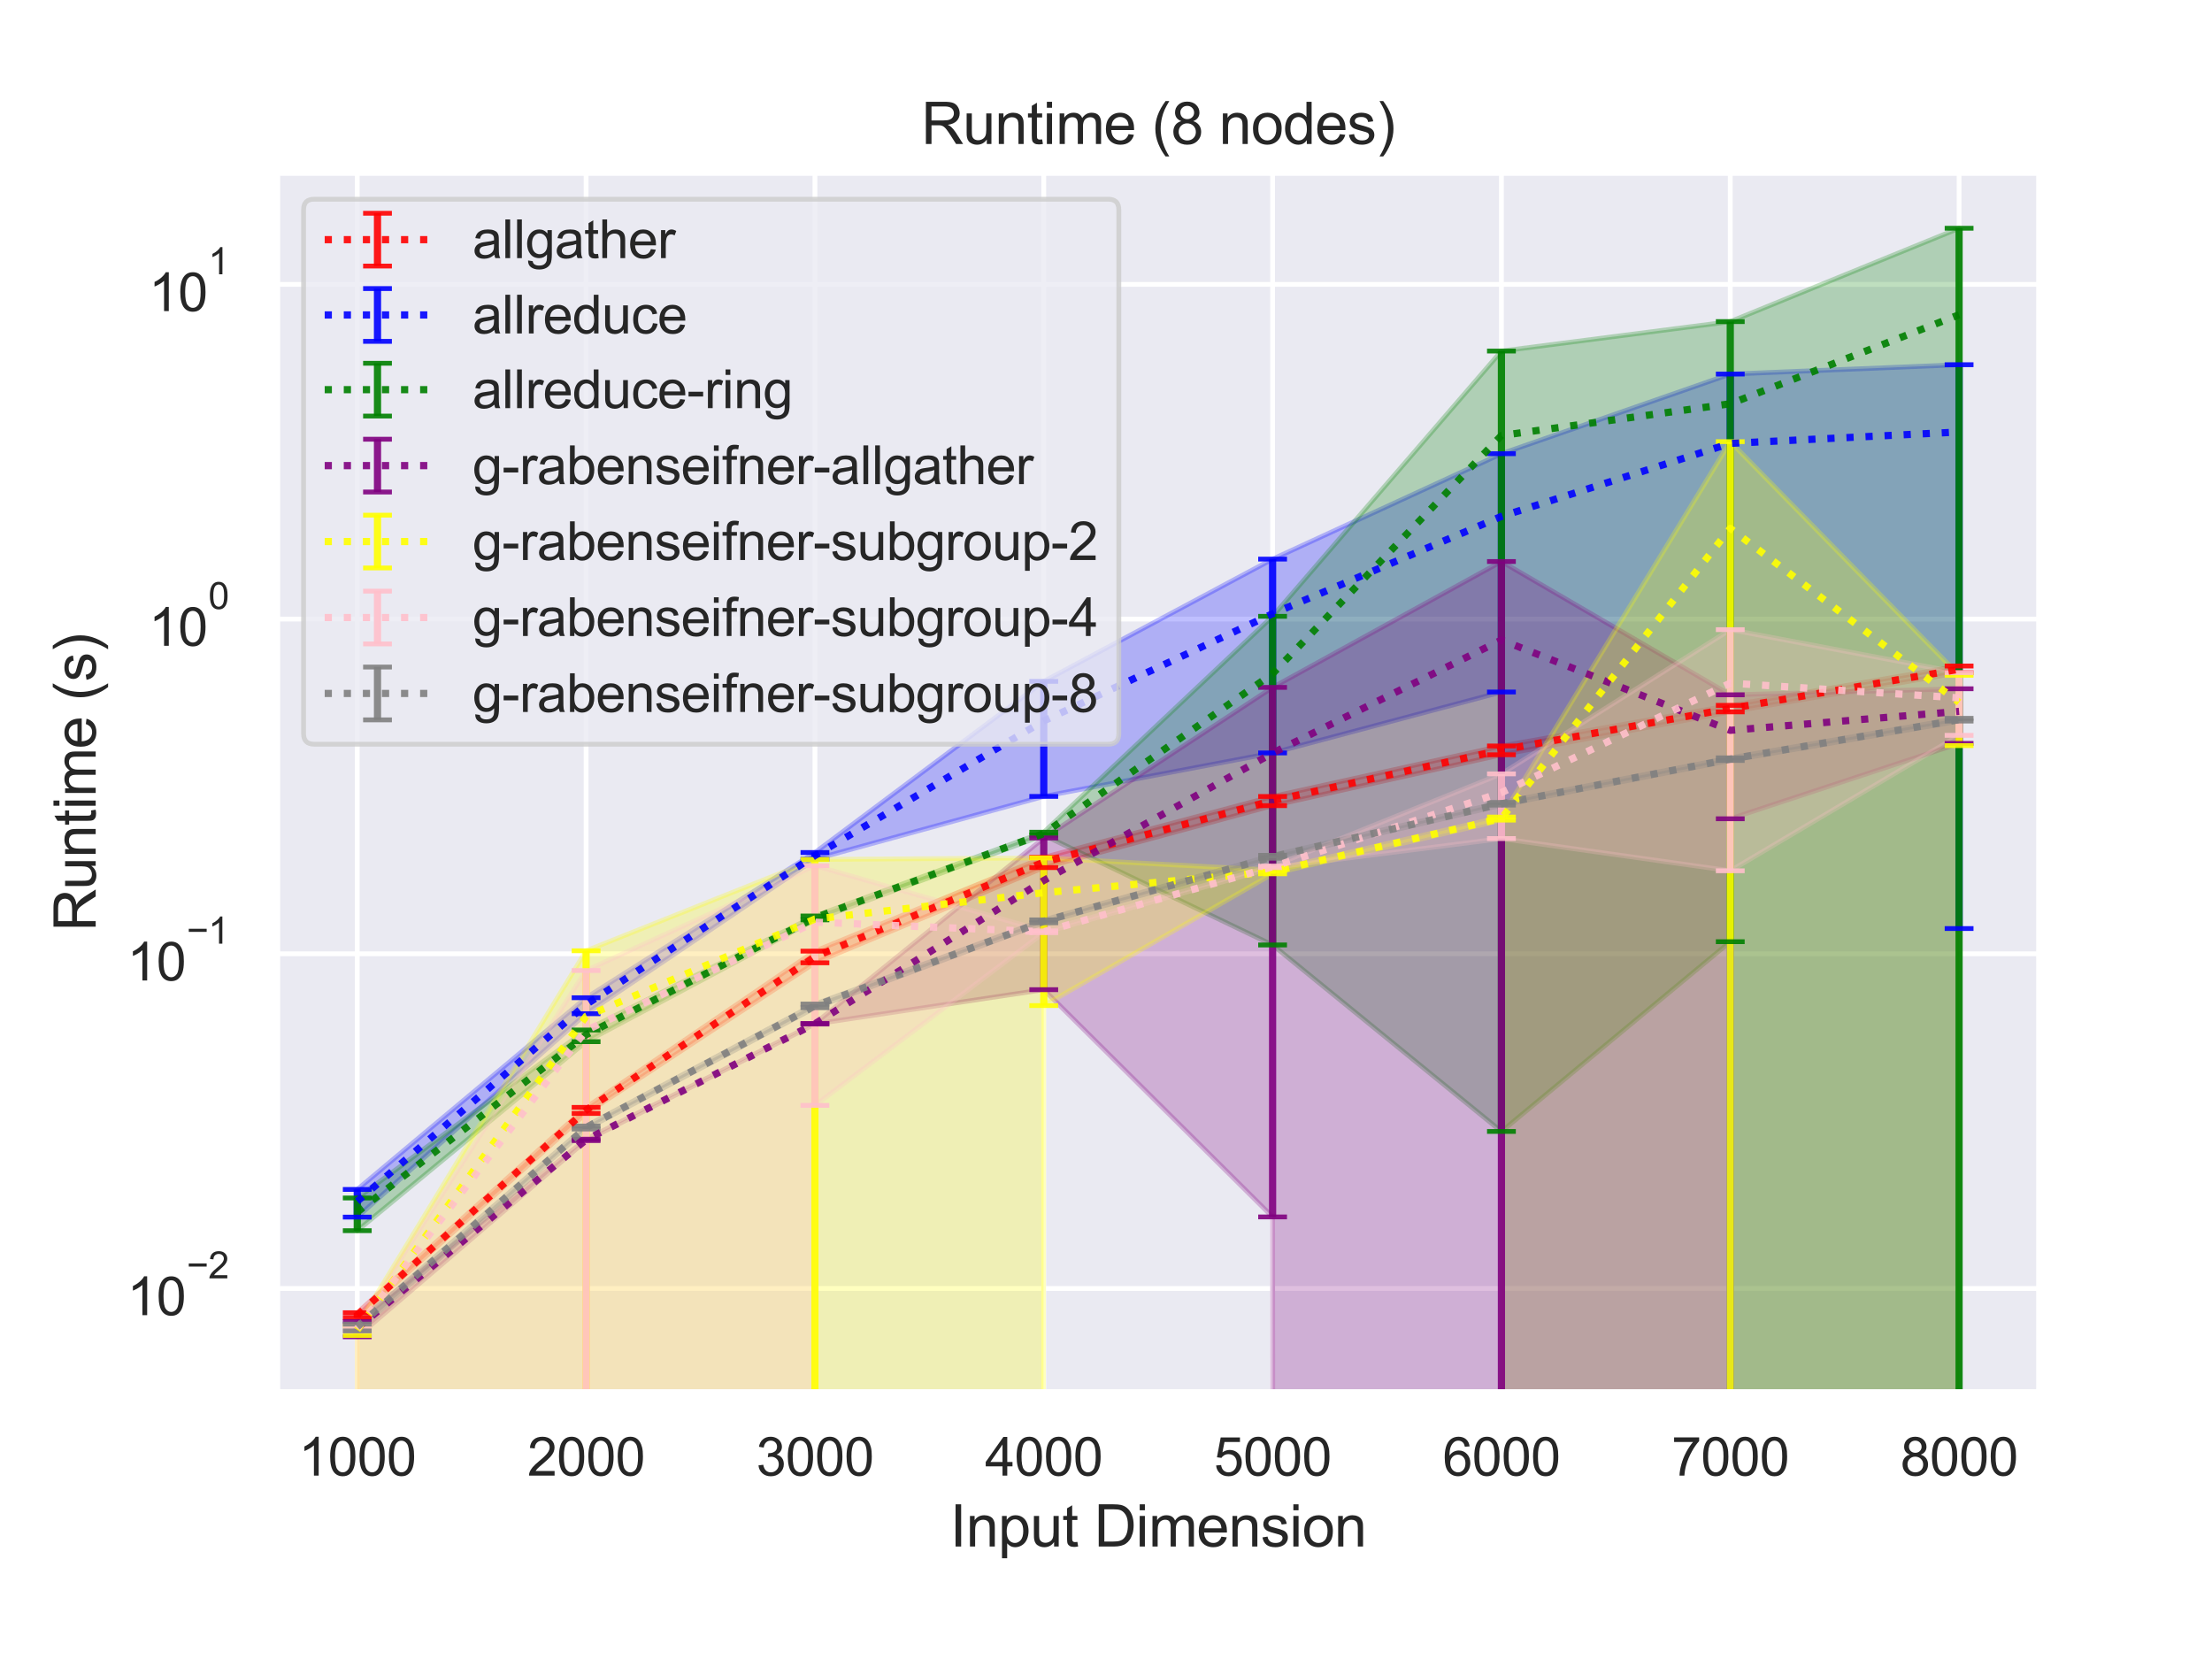 <?xml version="1.0" encoding="utf-8" standalone="no"?>
<!DOCTYPE svg PUBLIC "-//W3C//DTD SVG 1.1//EN"
  "http://www.w3.org/Graphics/SVG/1.1/DTD/svg11.dtd">
<svg height="345.6pt" version="1.1" viewBox="0 0 460.8 345.6" width="460.8pt" xmlns="http://www.w3.org/2000/svg" xmlns:xlink="http://www.w3.org/1999/xlink">
 <defs>
  <style type="text/css">*{stroke-linecap:butt;stroke-linejoin:round;}</style>
 </defs>
 <g id="figure_1">
  <g id="patch_1">
   <path d="M 0 345.6 
L 460.8 345.6 
L 460.8 0 
L 0 0 
z
" style="fill:#ffffff;"/>
  </g>
  <g id="axes_1">
   <g id="patch_2">
    <path d="M 57.74 290.02 
L 424.8 290.02 
L 424.8 36 
L 57.74 36 
z
" style="fill:#eaeaf2;"/>
   </g>
   <g id="matplotlib.axis_1">
    <g id="xtick_1">
     <g id="line2d_1">
      <path clip-path="url(#p6173bcf091)" d="M 74.425 290.02 
L 74.425 36 
" style="fill:none;stroke:#ffffff;stroke-linecap:round;"/>
     </g>
     <g id="text_1">
      <!-- 1000 -->
      <g style="fill:#262626;" transform="translate(62.19 307.394)scale(0.11 -0.11)">
       <defs>
        <path d="M 2384 0 
L 1822 0 
L 1822 3584 
Q 1619 3391 1289 3197 
Q 959 3003 697 2906 
L 697 3450 
Q 1169 3672 1522 3987 
Q 1875 4303 2022 4600 
L 2384 4600 
L 2384 0 
z
" id="ArialMT-31" transform="scale(0.016)"/>
        <path d="M 266 2259 
Q 266 3072 433 3567 
Q 600 4063 929 4331 
Q 1259 4600 1759 4600 
Q 2128 4600 2406 4451 
Q 2684 4303 2865 4023 
Q 3047 3744 3150 3342 
Q 3253 2941 3253 2259 
Q 3253 1453 3087 958 
Q 2922 463 2592 192 
Q 2263 -78 1759 -78 
Q 1097 -78 719 397 
Q 266 969 266 2259 
z
M 844 2259 
Q 844 1131 1108 757 
Q 1372 384 1759 384 
Q 2147 384 2411 759 
Q 2675 1134 2675 2259 
Q 2675 3391 2411 3762 
Q 2147 4134 1753 4134 
Q 1366 4134 1134 3806 
Q 844 3388 844 2259 
z
" id="ArialMT-30" transform="scale(0.016)"/>
       </defs>
       <use xlink:href="#ArialMT-31"/>
       <use x="55.615" xlink:href="#ArialMT-30"/>
       <use x="111.23" xlink:href="#ArialMT-30"/>
       <use x="166.846" xlink:href="#ArialMT-30"/>
      </g>
     </g>
    </g>
    <g id="xtick_2">
     <g id="line2d_2">
      <path clip-path="url(#p6173bcf091)" d="M 122.095 290.02 
L 122.095 36 
" style="fill:none;stroke:#ffffff;stroke-linecap:round;"/>
     </g>
     <g id="text_2">
      <!-- 2000 -->
      <g style="fill:#262626;" transform="translate(109.861 307.394)scale(0.11 -0.11)">
       <defs>
        <path d="M 3222 541 
L 3222 0 
L 194 0 
Q 188 203 259 391 
Q 375 700 629 1000 
Q 884 1300 1366 1694 
Q 2113 2306 2375 2664 
Q 2638 3022 2638 3341 
Q 2638 3675 2398 3904 
Q 2159 4134 1775 4134 
Q 1369 4134 1125 3890 
Q 881 3647 878 3216 
L 300 3275 
Q 359 3922 746 4261 
Q 1134 4600 1788 4600 
Q 2447 4600 2831 4234 
Q 3216 3869 3216 3328 
Q 3216 3053 3103 2787 
Q 2991 2522 2730 2228 
Q 2469 1934 1863 1422 
Q 1356 997 1212 845 
Q 1069 694 975 541 
L 3222 541 
z
" id="ArialMT-32" transform="scale(0.016)"/>
       </defs>
       <use xlink:href="#ArialMT-32"/>
       <use x="55.615" xlink:href="#ArialMT-30"/>
       <use x="111.23" xlink:href="#ArialMT-30"/>
       <use x="166.846" xlink:href="#ArialMT-30"/>
      </g>
     </g>
    </g>
    <g id="xtick_3">
     <g id="line2d_3">
      <path clip-path="url(#p6173bcf091)" d="M 169.765 290.02 
L 169.765 36 
" style="fill:none;stroke:#ffffff;stroke-linecap:round;"/>
     </g>
     <g id="text_3">
      <!-- 3000 -->
      <g style="fill:#262626;" transform="translate(157.531 307.394)scale(0.11 -0.11)">
       <defs>
        <path d="M 269 1209 
L 831 1284 
Q 928 806 1161 595 
Q 1394 384 1728 384 
Q 2125 384 2398 659 
Q 2672 934 2672 1341 
Q 2672 1728 2419 1979 
Q 2166 2231 1775 2231 
Q 1616 2231 1378 2169 
L 1441 2663 
Q 1497 2656 1531 2656 
Q 1891 2656 2178 2843 
Q 2466 3031 2466 3422 
Q 2466 3731 2256 3934 
Q 2047 4138 1716 4138 
Q 1388 4138 1169 3931 
Q 950 3725 888 3313 
L 325 3413 
Q 428 3978 793 4289 
Q 1159 4600 1703 4600 
Q 2078 4600 2393 4439 
Q 2709 4278 2876 4000 
Q 3044 3722 3044 3409 
Q 3044 3113 2884 2869 
Q 2725 2625 2413 2481 
Q 2819 2388 3044 2092 
Q 3269 1797 3269 1353 
Q 3269 753 2831 336 
Q 2394 -81 1725 -81 
Q 1122 -81 723 278 
Q 325 638 269 1209 
z
" id="ArialMT-33" transform="scale(0.016)"/>
       </defs>
       <use xlink:href="#ArialMT-33"/>
       <use x="55.615" xlink:href="#ArialMT-30"/>
       <use x="111.23" xlink:href="#ArialMT-30"/>
       <use x="166.846" xlink:href="#ArialMT-30"/>
      </g>
     </g>
    </g>
    <g id="xtick_4">
     <g id="line2d_4">
      <path clip-path="url(#p6173bcf091)" d="M 217.435 290.02 
L 217.435 36 
" style="fill:none;stroke:#ffffff;stroke-linecap:round;"/>
     </g>
     <g id="text_4">
      <!-- 4000 -->
      <g style="fill:#262626;" transform="translate(205.201 307.394)scale(0.11 -0.11)">
       <defs>
        <path d="M 2069 0 
L 2069 1097 
L 81 1097 
L 81 1613 
L 2172 4581 
L 2631 4581 
L 2631 1613 
L 3250 1613 
L 3250 1097 
L 2631 1097 
L 2631 0 
L 2069 0 
z
M 2069 1613 
L 2069 3678 
L 634 1613 
L 2069 1613 
z
" id="ArialMT-34" transform="scale(0.016)"/>
       </defs>
       <use xlink:href="#ArialMT-34"/>
       <use x="55.615" xlink:href="#ArialMT-30"/>
       <use x="111.23" xlink:href="#ArialMT-30"/>
       <use x="166.846" xlink:href="#ArialMT-30"/>
      </g>
     </g>
    </g>
    <g id="xtick_5">
     <g id="line2d_5">
      <path clip-path="url(#p6173bcf091)" d="M 265.105 290.02 
L 265.105 36 
" style="fill:none;stroke:#ffffff;stroke-linecap:round;"/>
     </g>
     <g id="text_5">
      <!-- 5000 -->
      <g style="fill:#262626;" transform="translate(252.871 307.394)scale(0.11 -0.11)">
       <defs>
        <path d="M 266 1200 
L 856 1250 
Q 922 819 1161 601 
Q 1400 384 1738 384 
Q 2144 384 2425 690 
Q 2706 997 2706 1503 
Q 2706 1984 2436 2262 
Q 2166 2541 1728 2541 
Q 1456 2541 1237 2417 
Q 1019 2294 894 2097 
L 366 2166 
L 809 4519 
L 3088 4519 
L 3088 3981 
L 1259 3981 
L 1013 2750 
Q 1425 3038 1878 3038 
Q 2478 3038 2890 2622 
Q 3303 2206 3303 1553 
Q 3303 931 2941 478 
Q 2500 -78 1738 -78 
Q 1113 -78 717 272 
Q 322 622 266 1200 
z
" id="ArialMT-35" transform="scale(0.016)"/>
       </defs>
       <use xlink:href="#ArialMT-35"/>
       <use x="55.615" xlink:href="#ArialMT-30"/>
       <use x="111.23" xlink:href="#ArialMT-30"/>
       <use x="166.846" xlink:href="#ArialMT-30"/>
      </g>
     </g>
    </g>
    <g id="xtick_6">
     <g id="line2d_6">
      <path clip-path="url(#p6173bcf091)" d="M 312.775 290.02 
L 312.775 36 
" style="fill:none;stroke:#ffffff;stroke-linecap:round;"/>
     </g>
     <g id="text_6">
      <!-- 6000 -->
      <g style="fill:#262626;" transform="translate(300.541 307.394)scale(0.11 -0.11)">
       <defs>
        <path d="M 3184 3459 
L 2625 3416 
Q 2550 3747 2413 3897 
Q 2184 4138 1850 4138 
Q 1581 4138 1378 3988 
Q 1113 3794 959 3422 
Q 806 3050 800 2363 
Q 1003 2672 1297 2822 
Q 1591 2972 1913 2972 
Q 2475 2972 2870 2558 
Q 3266 2144 3266 1488 
Q 3266 1056 3080 686 
Q 2894 316 2569 119 
Q 2244 -78 1831 -78 
Q 1128 -78 684 439 
Q 241 956 241 2144 
Q 241 3472 731 4075 
Q 1159 4600 1884 4600 
Q 2425 4600 2770 4297 
Q 3116 3994 3184 3459 
z
M 888 1484 
Q 888 1194 1011 928 
Q 1134 663 1356 523 
Q 1578 384 1822 384 
Q 2178 384 2434 671 
Q 2691 959 2691 1453 
Q 2691 1928 2437 2201 
Q 2184 2475 1800 2475 
Q 1419 2475 1153 2201 
Q 888 1928 888 1484 
z
" id="ArialMT-36" transform="scale(0.016)"/>
       </defs>
       <use xlink:href="#ArialMT-36"/>
       <use x="55.615" xlink:href="#ArialMT-30"/>
       <use x="111.23" xlink:href="#ArialMT-30"/>
       <use x="166.846" xlink:href="#ArialMT-30"/>
      </g>
     </g>
    </g>
    <g id="xtick_7">
     <g id="line2d_7">
      <path clip-path="url(#p6173bcf091)" d="M 360.445 290.02 
L 360.445 36 
" style="fill:none;stroke:#ffffff;stroke-linecap:round;"/>
     </g>
     <g id="text_7">
      <!-- 7000 -->
      <g style="fill:#262626;" transform="translate(348.211 307.394)scale(0.11 -0.11)">
       <defs>
        <path d="M 303 3981 
L 303 4522 
L 3269 4522 
L 3269 4084 
Q 2831 3619 2401 2847 
Q 1972 2075 1738 1259 
Q 1569 684 1522 0 
L 944 0 
Q 953 541 1156 1306 
Q 1359 2072 1739 2783 
Q 2119 3494 2547 3981 
L 303 3981 
z
" id="ArialMT-37" transform="scale(0.016)"/>
       </defs>
       <use xlink:href="#ArialMT-37"/>
       <use x="55.615" xlink:href="#ArialMT-30"/>
       <use x="111.23" xlink:href="#ArialMT-30"/>
       <use x="166.846" xlink:href="#ArialMT-30"/>
      </g>
     </g>
    </g>
    <g id="xtick_8">
     <g id="line2d_8">
      <path clip-path="url(#p6173bcf091)" d="M 408.115 290.02 
L 408.115 36 
" style="fill:none;stroke:#ffffff;stroke-linecap:round;"/>
     </g>
     <g id="text_8">
      <!-- 8000 -->
      <g style="fill:#262626;" transform="translate(395.881 307.394)scale(0.11 -0.11)">
       <defs>
        <path d="M 1131 2484 
Q 781 2613 612 2850 
Q 444 3088 444 3419 
Q 444 3919 803 4259 
Q 1163 4600 1759 4600 
Q 2359 4600 2725 4251 
Q 3091 3903 3091 3403 
Q 3091 3084 2923 2848 
Q 2756 2613 2416 2484 
Q 2838 2347 3058 2040 
Q 3278 1734 3278 1309 
Q 3278 722 2862 322 
Q 2447 -78 1769 -78 
Q 1091 -78 675 323 
Q 259 725 259 1325 
Q 259 1772 486 2073 
Q 713 2375 1131 2484 
z
M 1019 3438 
Q 1019 3113 1228 2906 
Q 1438 2700 1772 2700 
Q 2097 2700 2305 2904 
Q 2513 3109 2513 3406 
Q 2513 3716 2298 3927 
Q 2084 4138 1766 4138 
Q 1444 4138 1231 3931 
Q 1019 3725 1019 3438 
z
M 838 1322 
Q 838 1081 952 856 
Q 1066 631 1291 507 
Q 1516 384 1775 384 
Q 2178 384 2440 643 
Q 2703 903 2703 1303 
Q 2703 1709 2433 1975 
Q 2163 2241 1756 2241 
Q 1359 2241 1098 1978 
Q 838 1716 838 1322 
z
" id="ArialMT-38" transform="scale(0.016)"/>
       </defs>
       <use xlink:href="#ArialMT-38"/>
       <use x="55.615" xlink:href="#ArialMT-30"/>
       <use x="111.23" xlink:href="#ArialMT-30"/>
       <use x="166.846" xlink:href="#ArialMT-30"/>
      </g>
     </g>
    </g>
    <g id="text_9">
     <!-- Input Dimension -->
     <g style="fill:#262626;" transform="translate(197.916 322.169)scale(0.12 -0.12)">
      <defs>
       <path d="M 597 0 
L 597 4581 
L 1203 4581 
L 1203 0 
L 597 0 
z
" id="ArialMT-49" transform="scale(0.016)"/>
       <path d="M 422 0 
L 422 3319 
L 928 3319 
L 928 2847 
Q 1294 3394 1984 3394 
Q 2284 3394 2536 3286 
Q 2788 3178 2913 3003 
Q 3038 2828 3088 2588 
Q 3119 2431 3119 2041 
L 3119 0 
L 2556 0 
L 2556 2019 
Q 2556 2363 2490 2533 
Q 2425 2703 2258 2804 
Q 2091 2906 1866 2906 
Q 1506 2906 1245 2678 
Q 984 2450 984 1813 
L 984 0 
L 422 0 
z
" id="ArialMT-6e" transform="scale(0.016)"/>
       <path d="M 422 -1272 
L 422 3319 
L 934 3319 
L 934 2888 
Q 1116 3141 1344 3267 
Q 1572 3394 1897 3394 
Q 2322 3394 2647 3175 
Q 2972 2956 3137 2557 
Q 3303 2159 3303 1684 
Q 3303 1175 3120 767 
Q 2938 359 2589 142 
Q 2241 -75 1856 -75 
Q 1575 -75 1351 44 
Q 1128 163 984 344 
L 984 -1272 
L 422 -1272 
z
M 931 1641 
Q 931 1000 1190 694 
Q 1450 388 1819 388 
Q 2194 388 2461 705 
Q 2728 1022 2728 1688 
Q 2728 2322 2467 2637 
Q 2206 2953 1844 2953 
Q 1484 2953 1207 2617 
Q 931 2281 931 1641 
z
" id="ArialMT-70" transform="scale(0.016)"/>
       <path d="M 2597 0 
L 2597 488 
Q 2209 -75 1544 -75 
Q 1250 -75 995 37 
Q 741 150 617 320 
Q 494 491 444 738 
Q 409 903 409 1263 
L 409 3319 
L 972 3319 
L 972 1478 
Q 972 1038 1006 884 
Q 1059 663 1231 536 
Q 1403 409 1656 409 
Q 1909 409 2131 539 
Q 2353 669 2445 892 
Q 2538 1116 2538 1541 
L 2538 3319 
L 3100 3319 
L 3100 0 
L 2597 0 
z
" id="ArialMT-75" transform="scale(0.016)"/>
       <path d="M 1650 503 
L 1731 6 
Q 1494 -44 1306 -44 
Q 1000 -44 831 53 
Q 663 150 594 308 
Q 525 466 525 972 
L 525 2881 
L 113 2881 
L 113 3319 
L 525 3319 
L 525 4141 
L 1084 4478 
L 1084 3319 
L 1650 3319 
L 1650 2881 
L 1084 2881 
L 1084 941 
Q 1084 700 1114 631 
Q 1144 563 1211 522 
Q 1278 481 1403 481 
Q 1497 481 1650 503 
z
" id="ArialMT-74" transform="scale(0.016)"/>
       <path id="ArialMT-20" transform="scale(0.016)"/>
       <path d="M 494 0 
L 494 4581 
L 2072 4581 
Q 2606 4581 2888 4516 
Q 3281 4425 3559 4188 
Q 3922 3881 4101 3404 
Q 4281 2928 4281 2316 
Q 4281 1794 4159 1391 
Q 4038 988 3847 723 
Q 3656 459 3429 307 
Q 3203 156 2883 78 
Q 2563 0 2147 0 
L 494 0 
z
M 1100 541 
L 2078 541 
Q 2531 541 2789 625 
Q 3047 709 3200 863 
Q 3416 1078 3536 1442 
Q 3656 1806 3656 2325 
Q 3656 3044 3420 3430 
Q 3184 3816 2847 3947 
Q 2603 4041 2063 4041 
L 1100 4041 
L 1100 541 
z
" id="ArialMT-44" transform="scale(0.016)"/>
       <path d="M 425 3934 
L 425 4581 
L 988 4581 
L 988 3934 
L 425 3934 
z
M 425 0 
L 425 3319 
L 988 3319 
L 988 0 
L 425 0 
z
" id="ArialMT-69" transform="scale(0.016)"/>
       <path d="M 422 0 
L 422 3319 
L 925 3319 
L 925 2853 
Q 1081 3097 1340 3245 
Q 1600 3394 1931 3394 
Q 2300 3394 2536 3241 
Q 2772 3088 2869 2813 
Q 3263 3394 3894 3394 
Q 4388 3394 4653 3120 
Q 4919 2847 4919 2278 
L 4919 0 
L 4359 0 
L 4359 2091 
Q 4359 2428 4304 2576 
Q 4250 2725 4106 2815 
Q 3963 2906 3769 2906 
Q 3419 2906 3187 2673 
Q 2956 2441 2956 1928 
L 2956 0 
L 2394 0 
L 2394 2156 
Q 2394 2531 2256 2718 
Q 2119 2906 1806 2906 
Q 1569 2906 1367 2781 
Q 1166 2656 1075 2415 
Q 984 2175 984 1722 
L 984 0 
L 422 0 
z
" id="ArialMT-6d" transform="scale(0.016)"/>
       <path d="M 2694 1069 
L 3275 997 
Q 3138 488 2766 206 
Q 2394 -75 1816 -75 
Q 1088 -75 661 373 
Q 234 822 234 1631 
Q 234 2469 665 2931 
Q 1097 3394 1784 3394 
Q 2450 3394 2872 2941 
Q 3294 2488 3294 1666 
Q 3294 1616 3291 1516 
L 816 1516 
Q 847 969 1125 678 
Q 1403 388 1819 388 
Q 2128 388 2347 550 
Q 2566 713 2694 1069 
z
M 847 1978 
L 2700 1978 
Q 2663 2397 2488 2606 
Q 2219 2931 1791 2931 
Q 1403 2931 1139 2672 
Q 875 2413 847 1978 
z
" id="ArialMT-65" transform="scale(0.016)"/>
       <path d="M 197 991 
L 753 1078 
Q 800 744 1014 566 
Q 1228 388 1613 388 
Q 2000 388 2187 545 
Q 2375 703 2375 916 
Q 2375 1106 2209 1216 
Q 2094 1291 1634 1406 
Q 1016 1563 777 1677 
Q 538 1791 414 1992 
Q 291 2194 291 2438 
Q 291 2659 392 2848 
Q 494 3038 669 3163 
Q 800 3259 1026 3326 
Q 1253 3394 1513 3394 
Q 1903 3394 2198 3281 
Q 2494 3169 2634 2976 
Q 2775 2784 2828 2463 
L 2278 2388 
Q 2241 2644 2061 2787 
Q 1881 2931 1553 2931 
Q 1166 2931 1000 2803 
Q 834 2675 834 2503 
Q 834 2394 903 2306 
Q 972 2216 1119 2156 
Q 1203 2125 1616 2013 
Q 2213 1853 2448 1751 
Q 2684 1650 2818 1456 
Q 2953 1263 2953 975 
Q 2953 694 2789 445 
Q 2625 197 2315 61 
Q 2006 -75 1616 -75 
Q 969 -75 630 194 
Q 291 463 197 991 
z
" id="ArialMT-73" transform="scale(0.016)"/>
       <path d="M 213 1659 
Q 213 2581 725 3025 
Q 1153 3394 1769 3394 
Q 2453 3394 2887 2945 
Q 3322 2497 3322 1706 
Q 3322 1066 3130 698 
Q 2938 331 2570 128 
Q 2203 -75 1769 -75 
Q 1072 -75 642 372 
Q 213 819 213 1659 
z
M 791 1659 
Q 791 1022 1069 705 
Q 1347 388 1769 388 
Q 2188 388 2466 706 
Q 2744 1025 2744 1678 
Q 2744 2294 2464 2611 
Q 2184 2928 1769 2928 
Q 1347 2928 1069 2612 
Q 791 2297 791 1659 
z
" id="ArialMT-6f" transform="scale(0.016)"/>
      </defs>
      <use xlink:href="#ArialMT-49"/>
      <use x="27.783" xlink:href="#ArialMT-6e"/>
      <use x="83.398" xlink:href="#ArialMT-70"/>
      <use x="139.014" xlink:href="#ArialMT-75"/>
      <use x="194.629" xlink:href="#ArialMT-74"/>
      <use x="222.412" xlink:href="#ArialMT-20"/>
      <use x="250.195" xlink:href="#ArialMT-44"/>
      <use x="322.412" xlink:href="#ArialMT-69"/>
      <use x="344.629" xlink:href="#ArialMT-6d"/>
      <use x="427.93" xlink:href="#ArialMT-65"/>
      <use x="483.545" xlink:href="#ArialMT-6e"/>
      <use x="539.16" xlink:href="#ArialMT-73"/>
      <use x="589.16" xlink:href="#ArialMT-69"/>
      <use x="611.377" xlink:href="#ArialMT-6f"/>
      <use x="666.992" xlink:href="#ArialMT-6e"/>
     </g>
    </g>
   </g>
   <g id="matplotlib.axis_2">
    <g id="ytick_1">
     <g id="line2d_9">
      <path clip-path="url(#p6173bcf091)" d="M 57.74 268.414 
L 424.8 268.414 
" style="fill:none;stroke:#ffffff;stroke-linecap:round;"/>
     </g>
     <g id="text_10">
      <!-- $\mathdefault{10^{-2}}$ -->
      <g style="fill:#262626;" transform="translate(26.46 274.086)scale(0.11 -0.11)">
       <defs>
        <path d="M 3381 1997 
L 356 1997 
L 356 2522 
L 3381 2522 
L 3381 1997 
z
" id="ArialMT-2212" transform="scale(0.016)"/>
       </defs>
       <use transform="translate(0 0.994)" xlink:href="#ArialMT-31"/>
       <use transform="translate(55.615 0.994)" xlink:href="#ArialMT-30"/>
       <use transform="translate(112.973 70.688)scale(0.7)" xlink:href="#ArialMT-2212"/>
       <use transform="translate(153.852 70.688)scale(0.7)" xlink:href="#ArialMT-32"/>
      </g>
     </g>
    </g>
    <g id="ytick_2">
     <g id="line2d_10">
      <path clip-path="url(#p6173bcf091)" d="M 57.74 198.69 
L 424.8 198.69 
" style="fill:none;stroke:#ffffff;stroke-linecap:round;"/>
     </g>
     <g id="text_11">
      <!-- $\mathdefault{10^{-1}}$ -->
      <g style="fill:#262626;" transform="translate(26.46 204.362)scale(0.11 -0.11)">
       <use transform="translate(0 0.994)" xlink:href="#ArialMT-31"/>
       <use transform="translate(55.615 0.994)" xlink:href="#ArialMT-30"/>
       <use transform="translate(112.973 70.688)scale(0.7)" xlink:href="#ArialMT-2212"/>
       <use transform="translate(153.852 70.688)scale(0.7)" xlink:href="#ArialMT-31"/>
      </g>
     </g>
    </g>
    <g id="ytick_3">
     <g id="line2d_11">
      <path clip-path="url(#p6173bcf091)" d="M 57.74 128.967 
L 424.8 128.967 
" style="fill:none;stroke:#ffffff;stroke-linecap:round;"/>
     </g>
     <g id="text_12">
      <!-- $\mathdefault{10^{0}}$ -->
      <g style="fill:#262626;" transform="translate(30.97 134.639)scale(0.11 -0.11)">
       <use transform="translate(0 0.994)" xlink:href="#ArialMT-31"/>
       <use transform="translate(55.615 0.994)" xlink:href="#ArialMT-30"/>
       <use transform="translate(112.973 70.688)scale(0.7)" xlink:href="#ArialMT-30"/>
      </g>
     </g>
    </g>
    <g id="ytick_4">
     <g id="line2d_12">
      <path clip-path="url(#p6173bcf091)" d="M 57.74 59.243 
L 424.8 59.243 
" style="fill:none;stroke:#ffffff;stroke-linecap:round;"/>
     </g>
     <g id="text_13">
      <!-- $\mathdefault{10^{1}}$ -->
      <g style="fill:#262626;" transform="translate(30.97 64.915)scale(0.11 -0.11)">
       <use transform="translate(0 0.994)" xlink:href="#ArialMT-31"/>
       <use transform="translate(55.615 0.994)" xlink:href="#ArialMT-30"/>
       <use transform="translate(112.973 70.688)scale(0.7)" xlink:href="#ArialMT-31"/>
      </g>
     </g>
    </g>
    <g id="ytick_5"/>
    <g id="ytick_6"/>
    <g id="ytick_7"/>
    <g id="ytick_8"/>
    <g id="ytick_9"/>
    <g id="ytick_10"/>
    <g id="ytick_11"/>
    <g id="ytick_12"/>
    <g id="ytick_13"/>
    <g id="ytick_14"/>
    <g id="ytick_15"/>
    <g id="ytick_16"/>
    <g id="ytick_17"/>
    <g id="ytick_18"/>
    <g id="ytick_19"/>
    <g id="ytick_20"/>
    <g id="ytick_21"/>
    <g id="ytick_22"/>
    <g id="ytick_23"/>
    <g id="ytick_24"/>
    <g id="ytick_25"/>
    <g id="ytick_26"/>
    <g id="ytick_27"/>
    <g id="ytick_28"/>
    <g id="ytick_29"/>
    <g id="ytick_30"/>
    <g id="ytick_31"/>
    <g id="ytick_32"/>
    <g id="ytick_33"/>
    <g id="ytick_34"/>
    <g id="text_14">
     <!-- Runtime (s) -->
     <g style="fill:#262626;" transform="translate(19.934 194.013)rotate(-90)scale(0.12 -0.12)">
      <defs>
       <path d="M 503 0 
L 503 4581 
L 2534 4581 
Q 3147 4581 3465 4457 
Q 3784 4334 3975 4021 
Q 4166 3709 4166 3331 
Q 4166 2844 3850 2509 
Q 3534 2175 2875 2084 
Q 3116 1969 3241 1856 
Q 3506 1613 3744 1247 
L 4541 0 
L 3778 0 
L 3172 953 
Q 2906 1366 2734 1584 
Q 2563 1803 2427 1890 
Q 2291 1978 2150 2013 
Q 2047 2034 1813 2034 
L 1109 2034 
L 1109 0 
L 503 0 
z
M 1109 2559 
L 2413 2559 
Q 2828 2559 3062 2645 
Q 3297 2731 3419 2920 
Q 3541 3109 3541 3331 
Q 3541 3656 3305 3865 
Q 3069 4075 2559 4075 
L 1109 4075 
L 1109 2559 
z
" id="ArialMT-52" transform="scale(0.016)"/>
       <path d="M 1497 -1347 
Q 1031 -759 709 28 
Q 388 816 388 1659 
Q 388 2403 628 3084 
Q 909 3875 1497 4659 
L 1900 4659 
Q 1522 4009 1400 3731 
Q 1209 3300 1100 2831 
Q 966 2247 966 1656 
Q 966 153 1900 -1347 
L 1497 -1347 
z
" id="ArialMT-28" transform="scale(0.016)"/>
       <path d="M 791 -1347 
L 388 -1347 
Q 1322 153 1322 1656 
Q 1322 2244 1188 2822 
Q 1081 3291 891 3722 
Q 769 4003 388 4659 
L 791 4659 
Q 1378 3875 1659 3084 
Q 1900 2403 1900 1659 
Q 1900 816 1576 28 
Q 1253 -759 791 -1347 
z
" id="ArialMT-29" transform="scale(0.016)"/>
      </defs>
      <use xlink:href="#ArialMT-52"/>
      <use x="72.217" xlink:href="#ArialMT-75"/>
      <use x="127.832" xlink:href="#ArialMT-6e"/>
      <use x="183.447" xlink:href="#ArialMT-74"/>
      <use x="211.23" xlink:href="#ArialMT-69"/>
      <use x="233.447" xlink:href="#ArialMT-6d"/>
      <use x="316.748" xlink:href="#ArialMT-65"/>
      <use x="372.363" xlink:href="#ArialMT-20"/>
      <use x="400.146" xlink:href="#ArialMT-28"/>
      <use x="433.447" xlink:href="#ArialMT-73"/>
      <use x="483.447" xlink:href="#ArialMT-29"/>
     </g>
    </g>
   </g>
   <g id="PolyCollection_1">
    <defs>
     <path d="M 74.425 -72.133 
L 74.425 -71.11 
L 122.095 -113.652 
L 169.765 -145.032 
L 217.435 -164.861 
L 265.105 -177.769 
L 312.775 -188.37 
L 360.445 -197.301 
L 408.115 -205.467 
L 408.115 -206.855 
L 408.115 -206.855 
L 360.445 -198.661 
L 312.775 -190.203 
L 265.105 -179.679 
L 217.435 -166.997 
L 169.765 -147.465 
L 122.095 -114.913 
L 74.425 -72.133 
z
" id="m52e6b357a1" style="stroke:#ff0000;stroke-opacity:0.25;"/>
    </defs>
    <g clip-path="url(#p6173bcf091)">
     <use style="fill:#ff0000;fill-opacity:0.25;stroke:#ff0000;stroke-opacity:0.25;" x="0" xlink:href="#m52e6b357a1" y="345.6"/>
    </g>
   </g>
   <g id="PolyCollection_2">
    <path clip-path="url(#p6173bcf091)" d="M 74.425 247.783 
L 74.425 253.541 
L 122.095 211.174 
L 169.765 178.985 
L 217.435 165.903 
L 265.105 156.852 
L 312.775 144.158 
L 360.445 69852.563 
L 408.115 193.429 
L 408.115 75.976 
L 408.115 75.976 
L 360.445 77.925 
L 312.775 94.516 
L 265.105 116.476 
L 217.435 141.948 
L 169.765 177.598 
L 122.095 207.844 
L 74.425 247.783 
z
" style="fill:#0000ff;fill-opacity:0.25;stroke:#0000ff;stroke-opacity:0.25;"/>
   </g>
   <g id="PolyCollection_3">
    <path clip-path="url(#p6173bcf091)" d="M 74.425 249.563 
L 74.425 256.375 
L 122.095 217.002 
L 169.765 191.629 
L 217.435 173.981 
L 265.105 196.854 
L 312.775 235.706 
L 360.445 196.171 
L 408.115 69852.563 
L 408.115 47.546 
L 408.115 47.546 
L 360.445 66.996 
L 312.775 73.129 
L 265.105 128.392 
L 217.435 173.373 
L 169.765 190.815 
L 122.095 214.563 
L 74.425 249.563 
z
" style="fill:#008000;fill-opacity:0.25;stroke:#008000;stroke-opacity:0.25;"/>
   </g>
   <g id="PolyCollection_4">
    <path clip-path="url(#p6173bcf091)" d="M 74.425 275.313 
L 74.425 278.474 
L 122.095 237.608 
L 169.765 213.329 
L 217.435 206.166 
L 265.105 253.506 
L 312.775 69852.563 
L 360.445 170.565 
L 408.115 154.858 
L 408.115 143.483 
L 408.115 143.483 
L 360.445 144.74 
L 312.775 116.972 
L 265.105 143.199 
L 217.435 174.563 
L 169.765 213.21 
L 122.095 237.315 
L 74.425 275.313 
z
" style="fill:#800080;fill-opacity:0.25;stroke:#800080;stroke-opacity:0.25;"/>
   </g>
   <g id="PolyCollection_5">
    <path clip-path="url(#p6173bcf091)" d="M 74.425 276.232 
L 74.425 278.196 
L 122.095 69852.563 
L 169.765 69852.563 
L 217.435 209.481 
L 265.105 182.031 
L 312.775 170.848 
L 360.445 69852.563 
L 408.115 155.33 
L 408.115 140.662 
L 408.115 140.662 
L 360.445 92.006 
L 312.775 170.21 
L 265.105 181.27 
L 217.435 178.712 
L 169.765 179.038 
L 122.095 198.061 
L 74.425 276.232 
z
" style="fill:#ffff00;fill-opacity:0.25;stroke:#ffff00;stroke-opacity:0.25;"/>
   </g>
   <g id="PolyCollection_6">
    <path clip-path="url(#p6173bcf091)" d="M 74.425 276.312 
L 74.425 277.295 
L 122.095 69852.563 
L 169.765 230.269 
L 217.435 194.293 
L 265.105 180.731 
L 312.775 174.687 
L 360.445 181.4 
L 408.115 153.182 
L 408.115 140.127 
L 408.115 140.127 
L 360.445 131.171 
L 312.775 161.21 
L 265.105 180.405 
L 217.435 193.925 
L 169.765 180.342 
L 122.095 202.177 
L 74.425 276.312 
z
" style="fill:#ffc0cb;fill-opacity:0.25;stroke:#ffc0cb;stroke-opacity:0.25;"/>
   </g>
   <g id="PolyCollection_7">
    <defs>
     <path d="M 74.425 -69.759 
L 74.425 -68.349 
L 122.095 -110.408 
L 169.765 -135.675 
L 217.435 -153.376 
L 265.105 -166.813 
L 312.775 -177.871 
L 360.445 -187.178 
L 408.115 -195.382 
L 408.115 -195.958 
L 408.115 -195.958 
L 360.445 -187.727 
L 312.775 -178.434 
L 265.105 -167.414 
L 217.435 -153.97 
L 169.765 -136.432 
L 122.095 -111.026 
L 74.425 -69.759 
z
" id="m35966117bc" style="stroke:#808080;stroke-opacity:0.25;"/>
    </defs>
    <g clip-path="url(#p6173bcf091)">
     <use style="fill:#808080;fill-opacity:0.25;stroke:#808080;stroke-opacity:0.25;" x="0" xlink:href="#m35966117bc" y="345.6"/>
    </g>
   </g>
   <g id="LineCollection_1">
    <path clip-path="url(#p6173bcf091)" d="M 74.425 274.49 
L 74.425 273.467 
" style="fill:none;stroke:#ff0000;stroke-opacity:0.9;stroke-width:1.5;"/>
    <path clip-path="url(#p6173bcf091)" d="M 122.095 231.948 
L 122.095 230.687 
" style="fill:none;stroke:#ff0000;stroke-opacity:0.9;stroke-width:1.5;"/>
    <path clip-path="url(#p6173bcf091)" d="M 169.765 200.568 
L 169.765 198.135 
" style="fill:none;stroke:#ff0000;stroke-opacity:0.9;stroke-width:1.5;"/>
    <path clip-path="url(#p6173bcf091)" d="M 217.435 180.739 
L 217.435 178.603 
" style="fill:none;stroke:#ff0000;stroke-opacity:0.9;stroke-width:1.5;"/>
    <path clip-path="url(#p6173bcf091)" d="M 265.105 167.831 
L 265.105 165.921 
" style="fill:none;stroke:#ff0000;stroke-opacity:0.9;stroke-width:1.5;"/>
    <path clip-path="url(#p6173bcf091)" d="M 312.775 157.23 
L 312.775 155.397 
" style="fill:none;stroke:#ff0000;stroke-opacity:0.9;stroke-width:1.5;"/>
    <path clip-path="url(#p6173bcf091)" d="M 360.445 148.299 
L 360.445 146.939 
" style="fill:none;stroke:#ff0000;stroke-opacity:0.9;stroke-width:1.5;"/>
    <path clip-path="url(#p6173bcf091)" d="M 408.115 140.133 
L 408.115 138.745 
" style="fill:none;stroke:#ff0000;stroke-opacity:0.9;stroke-width:1.5;"/>
   </g>
   <g id="LineCollection_2">
    <path clip-path="url(#p6173bcf091)" d="M 74.425 253.541 
L 74.425 247.783 
" style="fill:none;stroke:#0000ff;stroke-opacity:0.9;stroke-width:1.5;"/>
    <path clip-path="url(#p6173bcf091)" d="M 122.095 211.174 
L 122.095 207.844 
" style="fill:none;stroke:#0000ff;stroke-opacity:0.9;stroke-width:1.5;"/>
    <path clip-path="url(#p6173bcf091)" d="M 169.765 178.985 
L 169.765 177.598 
" style="fill:none;stroke:#0000ff;stroke-opacity:0.9;stroke-width:1.5;"/>
    <path clip-path="url(#p6173bcf091)" d="M 217.435 165.903 
L 217.435 141.948 
" style="fill:none;stroke:#0000ff;stroke-opacity:0.9;stroke-width:1.5;"/>
    <path clip-path="url(#p6173bcf091)" d="M 265.105 156.852 
L 265.105 116.476 
" style="fill:none;stroke:#0000ff;stroke-opacity:0.9;stroke-width:1.5;"/>
    <path clip-path="url(#p6173bcf091)" d="M 312.775 144.158 
L 312.775 94.516 
" style="fill:none;stroke:#0000ff;stroke-opacity:0.9;stroke-width:1.5;"/>
    <path clip-path="url(#p6173bcf091)" d="M 360.445 346.6 
L 360.445 77.925 
" style="fill:none;stroke:#0000ff;stroke-opacity:0.9;stroke-width:1.5;"/>
    <path clip-path="url(#p6173bcf091)" d="M 408.115 193.429 
L 408.115 75.976 
" style="fill:none;stroke:#0000ff;stroke-opacity:0.9;stroke-width:1.5;"/>
   </g>
   <g id="LineCollection_3">
    <path clip-path="url(#p6173bcf091)" d="M 74.425 256.375 
L 74.425 249.563 
" style="fill:none;stroke:#008000;stroke-opacity:0.9;stroke-width:1.5;"/>
    <path clip-path="url(#p6173bcf091)" d="M 122.095 217.002 
L 122.095 214.563 
" style="fill:none;stroke:#008000;stroke-opacity:0.9;stroke-width:1.5;"/>
    <path clip-path="url(#p6173bcf091)" d="M 169.765 191.629 
L 169.765 190.815 
" style="fill:none;stroke:#008000;stroke-opacity:0.9;stroke-width:1.5;"/>
    <path clip-path="url(#p6173bcf091)" d="M 217.435 173.981 
L 217.435 173.373 
" style="fill:none;stroke:#008000;stroke-opacity:0.9;stroke-width:1.5;"/>
    <path clip-path="url(#p6173bcf091)" d="M 265.105 196.854 
L 265.105 128.392 
" style="fill:none;stroke:#008000;stroke-opacity:0.9;stroke-width:1.5;"/>
    <path clip-path="url(#p6173bcf091)" d="M 312.775 235.706 
L 312.775 73.129 
" style="fill:none;stroke:#008000;stroke-opacity:0.9;stroke-width:1.5;"/>
    <path clip-path="url(#p6173bcf091)" d="M 360.445 196.171 
L 360.445 66.996 
" style="fill:none;stroke:#008000;stroke-opacity:0.9;stroke-width:1.5;"/>
    <path clip-path="url(#p6173bcf091)" d="M 408.115 346.6 
L 408.115 47.546 
" style="fill:none;stroke:#008000;stroke-opacity:0.9;stroke-width:1.5;"/>
   </g>
   <g id="LineCollection_4">
    <path clip-path="url(#p6173bcf091)" d="M 74.425 278.474 
L 74.425 275.313 
" style="fill:none;stroke:#800080;stroke-opacity:0.9;stroke-width:1.5;"/>
    <path clip-path="url(#p6173bcf091)" d="M 122.095 237.608 
L 122.095 237.315 
" style="fill:none;stroke:#800080;stroke-opacity:0.9;stroke-width:1.5;"/>
    <path clip-path="url(#p6173bcf091)" d="M 169.765 213.329 
L 169.765 213.21 
" style="fill:none;stroke:#800080;stroke-opacity:0.9;stroke-width:1.5;"/>
    <path clip-path="url(#p6173bcf091)" d="M 217.435 206.166 
L 217.435 174.563 
" style="fill:none;stroke:#800080;stroke-opacity:0.9;stroke-width:1.5;"/>
    <path clip-path="url(#p6173bcf091)" d="M 265.105 253.506 
L 265.105 143.199 
" style="fill:none;stroke:#800080;stroke-opacity:0.9;stroke-width:1.5;"/>
    <path clip-path="url(#p6173bcf091)" d="M 312.775 346.6 
L 312.775 116.972 
" style="fill:none;stroke:#800080;stroke-opacity:0.9;stroke-width:1.5;"/>
    <path clip-path="url(#p6173bcf091)" d="M 360.445 170.565 
L 360.445 144.74 
" style="fill:none;stroke:#800080;stroke-opacity:0.9;stroke-width:1.5;"/>
    <path clip-path="url(#p6173bcf091)" d="M 408.115 154.858 
L 408.115 143.483 
" style="fill:none;stroke:#800080;stroke-opacity:0.9;stroke-width:1.5;"/>
   </g>
   <g id="LineCollection_5">
    <path clip-path="url(#p6173bcf091)" d="M 74.425 278.196 
L 74.425 276.232 
" style="fill:none;stroke:#ffff00;stroke-opacity:0.9;stroke-width:1.5;"/>
    <path clip-path="url(#p6173bcf091)" d="M 122.095 346.6 
L 122.095 198.061 
" style="fill:none;stroke:#ffff00;stroke-opacity:0.9;stroke-width:1.5;"/>
    <path clip-path="url(#p6173bcf091)" d="M 169.765 346.6 
L 169.765 179.038 
" style="fill:none;stroke:#ffff00;stroke-opacity:0.9;stroke-width:1.5;"/>
    <path clip-path="url(#p6173bcf091)" d="M 217.435 209.481 
L 217.435 178.712 
" style="fill:none;stroke:#ffff00;stroke-opacity:0.9;stroke-width:1.5;"/>
    <path clip-path="url(#p6173bcf091)" d="M 265.105 182.031 
L 265.105 181.27 
" style="fill:none;stroke:#ffff00;stroke-opacity:0.9;stroke-width:1.5;"/>
    <path clip-path="url(#p6173bcf091)" d="M 312.775 170.848 
L 312.775 170.21 
" style="fill:none;stroke:#ffff00;stroke-opacity:0.9;stroke-width:1.5;"/>
    <path clip-path="url(#p6173bcf091)" d="M 360.445 346.6 
L 360.445 92.006 
" style="fill:none;stroke:#ffff00;stroke-opacity:0.9;stroke-width:1.5;"/>
    <path clip-path="url(#p6173bcf091)" d="M 408.115 155.33 
L 408.115 140.662 
" style="fill:none;stroke:#ffff00;stroke-opacity:0.9;stroke-width:1.5;"/>
   </g>
   <g id="LineCollection_6">
    <path clip-path="url(#p6173bcf091)" d="M 74.425 277.295 
L 74.425 276.312 
" style="fill:none;stroke:#ffc0cb;stroke-opacity:0.9;stroke-width:1.5;"/>
    <path clip-path="url(#p6173bcf091)" d="M 122.095 346.6 
L 122.095 202.177 
" style="fill:none;stroke:#ffc0cb;stroke-opacity:0.9;stroke-width:1.5;"/>
    <path clip-path="url(#p6173bcf091)" d="M 169.765 230.269 
L 169.765 180.342 
" style="fill:none;stroke:#ffc0cb;stroke-opacity:0.9;stroke-width:1.5;"/>
    <path clip-path="url(#p6173bcf091)" d="M 217.435 194.293 
L 217.435 193.925 
" style="fill:none;stroke:#ffc0cb;stroke-opacity:0.9;stroke-width:1.5;"/>
    <path clip-path="url(#p6173bcf091)" d="M 265.105 180.731 
L 265.105 180.405 
" style="fill:none;stroke:#ffc0cb;stroke-opacity:0.9;stroke-width:1.5;"/>
    <path clip-path="url(#p6173bcf091)" d="M 312.775 174.687 
L 312.775 161.21 
" style="fill:none;stroke:#ffc0cb;stroke-opacity:0.9;stroke-width:1.5;"/>
    <path clip-path="url(#p6173bcf091)" d="M 360.445 181.4 
L 360.445 131.171 
" style="fill:none;stroke:#ffc0cb;stroke-opacity:0.9;stroke-width:1.5;"/>
    <path clip-path="url(#p6173bcf091)" d="M 408.115 153.182 
L 408.115 140.127 
" style="fill:none;stroke:#ffc0cb;stroke-opacity:0.9;stroke-width:1.5;"/>
   </g>
   <g id="LineCollection_7">
    <path clip-path="url(#p6173bcf091)" d="M 74.425 277.251 
L 74.425 275.841 
" style="fill:none;stroke:#808080;stroke-opacity:0.9;stroke-width:1.5;"/>
    <path clip-path="url(#p6173bcf091)" d="M 122.095 235.192 
L 122.095 234.574 
" style="fill:none;stroke:#808080;stroke-opacity:0.9;stroke-width:1.5;"/>
    <path clip-path="url(#p6173bcf091)" d="M 169.765 209.925 
L 169.765 209.168 
" style="fill:none;stroke:#808080;stroke-opacity:0.9;stroke-width:1.5;"/>
    <path clip-path="url(#p6173bcf091)" d="M 217.435 192.224 
L 217.435 191.63 
" style="fill:none;stroke:#808080;stroke-opacity:0.9;stroke-width:1.5;"/>
    <path clip-path="url(#p6173bcf091)" d="M 265.105 178.787 
L 265.105 178.186 
" style="fill:none;stroke:#808080;stroke-opacity:0.9;stroke-width:1.5;"/>
    <path clip-path="url(#p6173bcf091)" d="M 312.775 167.729 
L 312.775 167.166 
" style="fill:none;stroke:#808080;stroke-opacity:0.9;stroke-width:1.5;"/>
    <path clip-path="url(#p6173bcf091)" d="M 360.445 158.422 
L 360.445 157.873 
" style="fill:none;stroke:#808080;stroke-opacity:0.9;stroke-width:1.5;"/>
    <path clip-path="url(#p6173bcf091)" d="M 408.115 150.218 
L 408.115 149.642 
" style="fill:none;stroke:#808080;stroke-opacity:0.9;stroke-width:1.5;"/>
   </g>
   <g id="line2d_13">
    <defs>
     <path d="M 3 0 
L -3 -0 
" id="m600261bb75" style="stroke:#ff0000;stroke-opacity:0.9;"/>
    </defs>
    <g clip-path="url(#p6173bcf091)">
     <use style="fill:#ff0000;fill-opacity:0.9;stroke:#ff0000;stroke-opacity:0.9;" x="74.425" xlink:href="#m600261bb75" y="274.49"/>
     <use style="fill:#ff0000;fill-opacity:0.9;stroke:#ff0000;stroke-opacity:0.9;" x="122.095" xlink:href="#m600261bb75" y="231.948"/>
     <use style="fill:#ff0000;fill-opacity:0.9;stroke:#ff0000;stroke-opacity:0.9;" x="169.765" xlink:href="#m600261bb75" y="200.568"/>
     <use style="fill:#ff0000;fill-opacity:0.9;stroke:#ff0000;stroke-opacity:0.9;" x="217.435" xlink:href="#m600261bb75" y="180.739"/>
     <use style="fill:#ff0000;fill-opacity:0.9;stroke:#ff0000;stroke-opacity:0.9;" x="265.105" xlink:href="#m600261bb75" y="167.831"/>
     <use style="fill:#ff0000;fill-opacity:0.9;stroke:#ff0000;stroke-opacity:0.9;" x="312.775" xlink:href="#m600261bb75" y="157.23"/>
     <use style="fill:#ff0000;fill-opacity:0.9;stroke:#ff0000;stroke-opacity:0.9;" x="360.445" xlink:href="#m600261bb75" y="148.299"/>
     <use style="fill:#ff0000;fill-opacity:0.9;stroke:#ff0000;stroke-opacity:0.9;" x="408.115" xlink:href="#m600261bb75" y="140.133"/>
    </g>
   </g>
   <g id="line2d_14">
    <g clip-path="url(#p6173bcf091)">
     <use style="fill:#ff0000;fill-opacity:0.9;stroke:#ff0000;stroke-opacity:0.9;" x="74.425" xlink:href="#m600261bb75" y="273.467"/>
     <use style="fill:#ff0000;fill-opacity:0.9;stroke:#ff0000;stroke-opacity:0.9;" x="122.095" xlink:href="#m600261bb75" y="230.687"/>
     <use style="fill:#ff0000;fill-opacity:0.9;stroke:#ff0000;stroke-opacity:0.9;" x="169.765" xlink:href="#m600261bb75" y="198.135"/>
     <use style="fill:#ff0000;fill-opacity:0.9;stroke:#ff0000;stroke-opacity:0.9;" x="217.435" xlink:href="#m600261bb75" y="178.603"/>
     <use style="fill:#ff0000;fill-opacity:0.9;stroke:#ff0000;stroke-opacity:0.9;" x="265.105" xlink:href="#m600261bb75" y="165.921"/>
     <use style="fill:#ff0000;fill-opacity:0.9;stroke:#ff0000;stroke-opacity:0.9;" x="312.775" xlink:href="#m600261bb75" y="155.397"/>
     <use style="fill:#ff0000;fill-opacity:0.9;stroke:#ff0000;stroke-opacity:0.9;" x="360.445" xlink:href="#m600261bb75" y="146.939"/>
     <use style="fill:#ff0000;fill-opacity:0.9;stroke:#ff0000;stroke-opacity:0.9;" x="408.115" xlink:href="#m600261bb75" y="138.745"/>
    </g>
   </g>
   <g id="line2d_15">
    <defs>
     <path d="M 3 0 
L -3 -0 
" id="m15aa35fe1f" style="stroke:#0000ff;stroke-opacity:0.9;"/>
    </defs>
    <g clip-path="url(#p6173bcf091)">
     <use style="fill:#0000ff;fill-opacity:0.9;stroke:#0000ff;stroke-opacity:0.9;" x="74.425" xlink:href="#m15aa35fe1f" y="253.541"/>
     <use style="fill:#0000ff;fill-opacity:0.9;stroke:#0000ff;stroke-opacity:0.9;" x="122.095" xlink:href="#m15aa35fe1f" y="211.174"/>
     <use style="fill:#0000ff;fill-opacity:0.9;stroke:#0000ff;stroke-opacity:0.9;" x="169.765" xlink:href="#m15aa35fe1f" y="178.985"/>
     <use style="fill:#0000ff;fill-opacity:0.9;stroke:#0000ff;stroke-opacity:0.9;" x="217.435" xlink:href="#m15aa35fe1f" y="165.903"/>
     <use style="fill:#0000ff;fill-opacity:0.9;stroke:#0000ff;stroke-opacity:0.9;" x="265.105" xlink:href="#m15aa35fe1f" y="156.852"/>
     <use style="fill:#0000ff;fill-opacity:0.9;stroke:#0000ff;stroke-opacity:0.9;" x="312.775" xlink:href="#m15aa35fe1f" y="144.158"/>
     <use style="fill:#0000ff;fill-opacity:0.9;stroke:#0000ff;stroke-opacity:0.9;" x="329.694" xlink:href="#m15aa35fe1f" y="24884.2"/>
     <use style="fill:#0000ff;fill-opacity:0.9;stroke:#0000ff;stroke-opacity:0.9;" x="391.219" xlink:href="#m15aa35fe1f" y="24884.2"/>
     <use style="fill:#0000ff;fill-opacity:0.9;stroke:#0000ff;stroke-opacity:0.9;" x="408.115" xlink:href="#m15aa35fe1f" y="193.429"/>
    </g>
   </g>
   <g id="line2d_16">
    <g clip-path="url(#p6173bcf091)">
     <use style="fill:#0000ff;fill-opacity:0.9;stroke:#0000ff;stroke-opacity:0.9;" x="74.425" xlink:href="#m15aa35fe1f" y="247.783"/>
     <use style="fill:#0000ff;fill-opacity:0.9;stroke:#0000ff;stroke-opacity:0.9;" x="122.095" xlink:href="#m15aa35fe1f" y="207.844"/>
     <use style="fill:#0000ff;fill-opacity:0.9;stroke:#0000ff;stroke-opacity:0.9;" x="169.765" xlink:href="#m15aa35fe1f" y="177.598"/>
     <use style="fill:#0000ff;fill-opacity:0.9;stroke:#0000ff;stroke-opacity:0.9;" x="217.435" xlink:href="#m15aa35fe1f" y="141.948"/>
     <use style="fill:#0000ff;fill-opacity:0.9;stroke:#0000ff;stroke-opacity:0.9;" x="265.105" xlink:href="#m15aa35fe1f" y="116.476"/>
     <use style="fill:#0000ff;fill-opacity:0.9;stroke:#0000ff;stroke-opacity:0.9;" x="312.775" xlink:href="#m15aa35fe1f" y="94.516"/>
     <use style="fill:#0000ff;fill-opacity:0.9;stroke:#0000ff;stroke-opacity:0.9;" x="360.445" xlink:href="#m15aa35fe1f" y="77.925"/>
     <use style="fill:#0000ff;fill-opacity:0.9;stroke:#0000ff;stroke-opacity:0.9;" x="408.115" xlink:href="#m15aa35fe1f" y="75.976"/>
    </g>
   </g>
   <g id="line2d_17">
    <defs>
     <path d="M 3 0 
L -3 -0 
" id="m1c00989670" style="stroke:#008000;stroke-opacity:0.9;"/>
    </defs>
    <g clip-path="url(#p6173bcf091)">
     <use style="fill:#008000;fill-opacity:0.9;stroke:#008000;stroke-opacity:0.9;" x="74.425" xlink:href="#m1c00989670" y="256.375"/>
     <use style="fill:#008000;fill-opacity:0.9;stroke:#008000;stroke-opacity:0.9;" x="122.095" xlink:href="#m1c00989670" y="217.002"/>
     <use style="fill:#008000;fill-opacity:0.9;stroke:#008000;stroke-opacity:0.9;" x="169.765" xlink:href="#m1c00989670" y="191.629"/>
     <use style="fill:#008000;fill-opacity:0.9;stroke:#008000;stroke-opacity:0.9;" x="217.435" xlink:href="#m1c00989670" y="173.981"/>
     <use style="fill:#008000;fill-opacity:0.9;stroke:#008000;stroke-opacity:0.9;" x="265.105" xlink:href="#m1c00989670" y="196.854"/>
     <use style="fill:#008000;fill-opacity:0.9;stroke:#008000;stroke-opacity:0.9;" x="312.775" xlink:href="#m1c00989670" y="235.706"/>
     <use style="fill:#008000;fill-opacity:0.9;stroke:#008000;stroke-opacity:0.9;" x="360.445" xlink:href="#m1c00989670" y="196.171"/>
     <use style="fill:#008000;fill-opacity:0.9;stroke:#008000;stroke-opacity:0.9;" x="377.341" xlink:href="#m1c00989670" y="24884.2"/>
    </g>
   </g>
   <g id="line2d_18">
    <g clip-path="url(#p6173bcf091)">
     <use style="fill:#008000;fill-opacity:0.9;stroke:#008000;stroke-opacity:0.9;" x="74.425" xlink:href="#m1c00989670" y="249.563"/>
     <use style="fill:#008000;fill-opacity:0.9;stroke:#008000;stroke-opacity:0.9;" x="122.095" xlink:href="#m1c00989670" y="214.563"/>
     <use style="fill:#008000;fill-opacity:0.9;stroke:#008000;stroke-opacity:0.9;" x="169.765" xlink:href="#m1c00989670" y="190.815"/>
     <use style="fill:#008000;fill-opacity:0.9;stroke:#008000;stroke-opacity:0.9;" x="217.435" xlink:href="#m1c00989670" y="173.373"/>
     <use style="fill:#008000;fill-opacity:0.9;stroke:#008000;stroke-opacity:0.9;" x="265.105" xlink:href="#m1c00989670" y="128.392"/>
     <use style="fill:#008000;fill-opacity:0.9;stroke:#008000;stroke-opacity:0.9;" x="312.775" xlink:href="#m1c00989670" y="73.129"/>
     <use style="fill:#008000;fill-opacity:0.9;stroke:#008000;stroke-opacity:0.9;" x="360.445" xlink:href="#m1c00989670" y="66.996"/>
     <use style="fill:#008000;fill-opacity:0.9;stroke:#008000;stroke-opacity:0.9;" x="408.115" xlink:href="#m1c00989670" y="47.546"/>
    </g>
   </g>
   <g id="line2d_19">
    <defs>
     <path d="M 3 0 
L -3 -0 
" id="m1e786bc841" style="stroke:#800080;stroke-opacity:0.9;"/>
    </defs>
    <g clip-path="url(#p6173bcf091)">
     <use style="fill:#800080;fill-opacity:0.9;stroke:#800080;stroke-opacity:0.9;" x="74.425" xlink:href="#m1e786bc841" y="278.474"/>
     <use style="fill:#800080;fill-opacity:0.9;stroke:#800080;stroke-opacity:0.9;" x="122.095" xlink:href="#m1e786bc841" y="237.608"/>
     <use style="fill:#800080;fill-opacity:0.9;stroke:#800080;stroke-opacity:0.9;" x="169.765" xlink:href="#m1e786bc841" y="213.329"/>
     <use style="fill:#800080;fill-opacity:0.9;stroke:#800080;stroke-opacity:0.9;" x="217.435" xlink:href="#m1e786bc841" y="206.166"/>
     <use style="fill:#800080;fill-opacity:0.9;stroke:#800080;stroke-opacity:0.9;" x="265.105" xlink:href="#m1e786bc841" y="253.506"/>
     <use style="fill:#800080;fill-opacity:0.9;stroke:#800080;stroke-opacity:0.9;" x="281.975" xlink:href="#m1e786bc841" y="24884.2"/>
     <use style="fill:#800080;fill-opacity:0.9;stroke:#800080;stroke-opacity:0.9;" x="343.538" xlink:href="#m1e786bc841" y="24884.2"/>
     <use style="fill:#800080;fill-opacity:0.9;stroke:#800080;stroke-opacity:0.9;" x="360.445" xlink:href="#m1e786bc841" y="170.565"/>
     <use style="fill:#800080;fill-opacity:0.9;stroke:#800080;stroke-opacity:0.9;" x="408.115" xlink:href="#m1e786bc841" y="154.858"/>
    </g>
   </g>
   <g id="line2d_20">
    <g clip-path="url(#p6173bcf091)">
     <use style="fill:#800080;fill-opacity:0.9;stroke:#800080;stroke-opacity:0.9;" x="74.425" xlink:href="#m1e786bc841" y="275.313"/>
     <use style="fill:#800080;fill-opacity:0.9;stroke:#800080;stroke-opacity:0.9;" x="122.095" xlink:href="#m1e786bc841" y="237.315"/>
     <use style="fill:#800080;fill-opacity:0.9;stroke:#800080;stroke-opacity:0.9;" x="169.765" xlink:href="#m1e786bc841" y="213.21"/>
     <use style="fill:#800080;fill-opacity:0.9;stroke:#800080;stroke-opacity:0.9;" x="217.435" xlink:href="#m1e786bc841" y="174.563"/>
     <use style="fill:#800080;fill-opacity:0.9;stroke:#800080;stroke-opacity:0.9;" x="265.105" xlink:href="#m1e786bc841" y="143.199"/>
     <use style="fill:#800080;fill-opacity:0.9;stroke:#800080;stroke-opacity:0.9;" x="312.775" xlink:href="#m1e786bc841" y="116.972"/>
     <use style="fill:#800080;fill-opacity:0.9;stroke:#800080;stroke-opacity:0.9;" x="360.445" xlink:href="#m1e786bc841" y="144.74"/>
     <use style="fill:#800080;fill-opacity:0.9;stroke:#800080;stroke-opacity:0.9;" x="408.115" xlink:href="#m1e786bc841" y="143.483"/>
    </g>
   </g>
   <g id="line2d_21">
    <defs>
     <path d="M 3 0 
L -3 -0 
" id="mb1e5893aba" style="stroke:#ffff00;stroke-opacity:0.9;"/>
    </defs>
    <g clip-path="url(#p6173bcf091)">
     <use style="fill:#ffff00;fill-opacity:0.9;stroke:#ffff00;stroke-opacity:0.9;" x="74.425" xlink:href="#mb1e5893aba" y="278.196"/>
     <use style="fill:#ffff00;fill-opacity:0.9;stroke:#ffff00;stroke-opacity:0.9;" x="91.284" xlink:href="#mb1e5893aba" y="24884.2"/>
     <use style="fill:#ffff00;fill-opacity:0.9;stroke:#ffff00;stroke-opacity:0.9;" x="200.545" xlink:href="#mb1e5893aba" y="24884.2"/>
     <use style="fill:#ffff00;fill-opacity:0.9;stroke:#ffff00;stroke-opacity:0.9;" x="217.435" xlink:href="#mb1e5893aba" y="209.481"/>
     <use style="fill:#ffff00;fill-opacity:0.9;stroke:#ffff00;stroke-opacity:0.9;" x="265.105" xlink:href="#mb1e5893aba" y="182.031"/>
     <use style="fill:#ffff00;fill-opacity:0.9;stroke:#ffff00;stroke-opacity:0.9;" x="312.775" xlink:href="#mb1e5893aba" y="170.848"/>
     <use style="fill:#ffff00;fill-opacity:0.9;stroke:#ffff00;stroke-opacity:0.9;" x="329.682" xlink:href="#mb1e5893aba" y="24884.2"/>
     <use style="fill:#ffff00;fill-opacity:0.9;stroke:#ffff00;stroke-opacity:0.9;" x="391.202" xlink:href="#mb1e5893aba" y="24884.2"/>
     <use style="fill:#ffff00;fill-opacity:0.9;stroke:#ffff00;stroke-opacity:0.9;" x="408.115" xlink:href="#mb1e5893aba" y="155.33"/>
    </g>
   </g>
   <g id="line2d_22">
    <g clip-path="url(#p6173bcf091)">
     <use style="fill:#ffff00;fill-opacity:0.9;stroke:#ffff00;stroke-opacity:0.9;" x="74.425" xlink:href="#mb1e5893aba" y="276.232"/>
     <use style="fill:#ffff00;fill-opacity:0.9;stroke:#ffff00;stroke-opacity:0.9;" x="122.095" xlink:href="#mb1e5893aba" y="198.061"/>
     <use style="fill:#ffff00;fill-opacity:0.9;stroke:#ffff00;stroke-opacity:0.9;" x="169.765" xlink:href="#mb1e5893aba" y="179.038"/>
     <use style="fill:#ffff00;fill-opacity:0.9;stroke:#ffff00;stroke-opacity:0.9;" x="217.435" xlink:href="#mb1e5893aba" y="178.712"/>
     <use style="fill:#ffff00;fill-opacity:0.9;stroke:#ffff00;stroke-opacity:0.9;" x="265.105" xlink:href="#mb1e5893aba" y="181.27"/>
     <use style="fill:#ffff00;fill-opacity:0.9;stroke:#ffff00;stroke-opacity:0.9;" x="312.775" xlink:href="#mb1e5893aba" y="170.21"/>
     <use style="fill:#ffff00;fill-opacity:0.9;stroke:#ffff00;stroke-opacity:0.9;" x="360.445" xlink:href="#mb1e5893aba" y="92.006"/>
     <use style="fill:#ffff00;fill-opacity:0.9;stroke:#ffff00;stroke-opacity:0.9;" x="408.115" xlink:href="#mb1e5893aba" y="140.662"/>
    </g>
   </g>
   <g id="line2d_23">
    <defs>
     <path d="M 3 0 
L -3 -0 
" id="me24873b7d6" style="stroke:#ffc0cb;stroke-opacity:0.9;"/>
    </defs>
    <g clip-path="url(#p6173bcf091)">
     <use style="fill:#ffc0cb;fill-opacity:0.9;stroke:#ffc0cb;stroke-opacity:0.9;" x="74.425" xlink:href="#me24873b7d6" y="277.295"/>
     <use style="fill:#ffc0cb;fill-opacity:0.9;stroke:#ffc0cb;stroke-opacity:0.9;" x="91.284" xlink:href="#me24873b7d6" y="24884.2"/>
     <use style="fill:#ffc0cb;fill-opacity:0.9;stroke:#ffc0cb;stroke-opacity:0.9;" x="152.884" xlink:href="#me24873b7d6" y="24884.2"/>
     <use style="fill:#ffc0cb;fill-opacity:0.9;stroke:#ffc0cb;stroke-opacity:0.9;" x="169.765" xlink:href="#me24873b7d6" y="230.269"/>
     <use style="fill:#ffc0cb;fill-opacity:0.9;stroke:#ffc0cb;stroke-opacity:0.9;" x="217.435" xlink:href="#me24873b7d6" y="194.293"/>
     <use style="fill:#ffc0cb;fill-opacity:0.9;stroke:#ffc0cb;stroke-opacity:0.9;" x="265.105" xlink:href="#me24873b7d6" y="180.731"/>
     <use style="fill:#ffc0cb;fill-opacity:0.9;stroke:#ffc0cb;stroke-opacity:0.9;" x="312.775" xlink:href="#me24873b7d6" y="174.687"/>
     <use style="fill:#ffc0cb;fill-opacity:0.9;stroke:#ffc0cb;stroke-opacity:0.9;" x="360.445" xlink:href="#me24873b7d6" y="181.4"/>
     <use style="fill:#ffc0cb;fill-opacity:0.9;stroke:#ffc0cb;stroke-opacity:0.9;" x="408.115" xlink:href="#me24873b7d6" y="153.182"/>
    </g>
   </g>
   <g id="line2d_24">
    <g clip-path="url(#p6173bcf091)">
     <use style="fill:#ffc0cb;fill-opacity:0.9;stroke:#ffc0cb;stroke-opacity:0.9;" x="74.425" xlink:href="#me24873b7d6" y="276.312"/>
     <use style="fill:#ffc0cb;fill-opacity:0.9;stroke:#ffc0cb;stroke-opacity:0.9;" x="122.095" xlink:href="#me24873b7d6" y="202.177"/>
     <use style="fill:#ffc0cb;fill-opacity:0.9;stroke:#ffc0cb;stroke-opacity:0.9;" x="169.765" xlink:href="#me24873b7d6" y="180.342"/>
     <use style="fill:#ffc0cb;fill-opacity:0.9;stroke:#ffc0cb;stroke-opacity:0.9;" x="217.435" xlink:href="#me24873b7d6" y="193.925"/>
     <use style="fill:#ffc0cb;fill-opacity:0.9;stroke:#ffc0cb;stroke-opacity:0.9;" x="265.105" xlink:href="#me24873b7d6" y="180.405"/>
     <use style="fill:#ffc0cb;fill-opacity:0.9;stroke:#ffc0cb;stroke-opacity:0.9;" x="312.775" xlink:href="#me24873b7d6" y="161.21"/>
     <use style="fill:#ffc0cb;fill-opacity:0.9;stroke:#ffc0cb;stroke-opacity:0.9;" x="360.445" xlink:href="#me24873b7d6" y="131.171"/>
     <use style="fill:#ffc0cb;fill-opacity:0.9;stroke:#ffc0cb;stroke-opacity:0.9;" x="408.115" xlink:href="#me24873b7d6" y="140.127"/>
    </g>
   </g>
   <g id="line2d_25">
    <defs>
     <path d="M 3 0 
L -3 -0 
" id="md6dc87a0d6" style="stroke:#808080;stroke-opacity:0.9;"/>
    </defs>
    <g clip-path="url(#p6173bcf091)">
     <use style="fill:#808080;fill-opacity:0.9;stroke:#808080;stroke-opacity:0.9;" x="74.425" xlink:href="#md6dc87a0d6" y="277.251"/>
     <use style="fill:#808080;fill-opacity:0.9;stroke:#808080;stroke-opacity:0.9;" x="122.095" xlink:href="#md6dc87a0d6" y="235.192"/>
     <use style="fill:#808080;fill-opacity:0.9;stroke:#808080;stroke-opacity:0.9;" x="169.765" xlink:href="#md6dc87a0d6" y="209.925"/>
     <use style="fill:#808080;fill-opacity:0.9;stroke:#808080;stroke-opacity:0.9;" x="217.435" xlink:href="#md6dc87a0d6" y="192.224"/>
     <use style="fill:#808080;fill-opacity:0.9;stroke:#808080;stroke-opacity:0.9;" x="265.105" xlink:href="#md6dc87a0d6" y="178.787"/>
     <use style="fill:#808080;fill-opacity:0.9;stroke:#808080;stroke-opacity:0.9;" x="312.775" xlink:href="#md6dc87a0d6" y="167.729"/>
     <use style="fill:#808080;fill-opacity:0.9;stroke:#808080;stroke-opacity:0.9;" x="360.445" xlink:href="#md6dc87a0d6" y="158.422"/>
     <use style="fill:#808080;fill-opacity:0.9;stroke:#808080;stroke-opacity:0.9;" x="408.115" xlink:href="#md6dc87a0d6" y="150.218"/>
    </g>
   </g>
   <g id="line2d_26">
    <g clip-path="url(#p6173bcf091)">
     <use style="fill:#808080;fill-opacity:0.9;stroke:#808080;stroke-opacity:0.9;" x="74.425" xlink:href="#md6dc87a0d6" y="275.841"/>
     <use style="fill:#808080;fill-opacity:0.9;stroke:#808080;stroke-opacity:0.9;" x="122.095" xlink:href="#md6dc87a0d6" y="234.574"/>
     <use style="fill:#808080;fill-opacity:0.9;stroke:#808080;stroke-opacity:0.9;" x="169.765" xlink:href="#md6dc87a0d6" y="209.168"/>
     <use style="fill:#808080;fill-opacity:0.9;stroke:#808080;stroke-opacity:0.9;" x="217.435" xlink:href="#md6dc87a0d6" y="191.63"/>
     <use style="fill:#808080;fill-opacity:0.9;stroke:#808080;stroke-opacity:0.9;" x="265.105" xlink:href="#md6dc87a0d6" y="178.186"/>
     <use style="fill:#808080;fill-opacity:0.9;stroke:#808080;stroke-opacity:0.9;" x="312.775" xlink:href="#md6dc87a0d6" y="167.166"/>
     <use style="fill:#808080;fill-opacity:0.9;stroke:#808080;stroke-opacity:0.9;" x="360.445" xlink:href="#md6dc87a0d6" y="157.873"/>
     <use style="fill:#808080;fill-opacity:0.9;stroke:#808080;stroke-opacity:0.9;" x="408.115" xlink:href="#md6dc87a0d6" y="149.642"/>
    </g>
   </g>
   <g id="line2d_27">
    <path clip-path="url(#p6173bcf091)" d="M 74.425 273.948 
L 122.095 231.276 
L 169.765 199.293 
L 217.435 179.606 
L 265.105 166.803 
L 312.775 156.239 
L 360.445 147.599 
L 408.115 139.42 
" style="fill:none;stroke:#ff0000;stroke-dasharray:1.5,2.475;stroke-dashoffset:0;stroke-opacity:0.9;stroke-width:1.5;"/>
   </g>
   <g id="line2d_28">
    <path clip-path="url(#p6173bcf091)" d="M 74.425 250.255 
L 122.095 209.256 
L 169.765 178.229 
L 217.435 150.178 
L 265.105 127.852 
L 312.775 107.577 
L 360.445 92.366 
L 408.115 89.991 
" style="fill:none;stroke:#0000ff;stroke-dasharray:1.5,2.475;stroke-dashoffset:0;stroke-opacity:0.9;stroke-width:1.5;"/>
   </g>
   <g id="line2d_29">
    <path clip-path="url(#p6173bcf091)" d="M 74.425 252.494 
L 122.095 215.564 
L 169.765 191.185 
L 217.435 173.645 
L 265.105 140.349 
L 312.775 90.719 
L 360.445 84.111 
L 408.115 65.571 
" style="fill:none;stroke:#008000;stroke-dasharray:1.5,2.475;stroke-dashoffset:0;stroke-opacity:0.9;stroke-width:1.5;"/>
   </g>
   <g id="line2d_30">
    <path clip-path="url(#p6173bcf091)" d="M 74.425 276.659 
L 122.095 237.428 
L 169.765 213.265 
L 217.435 183.425 
L 265.105 156.881 
L 312.775 133.325 
L 360.445 152.142 
L 408.115 148.19 
" style="fill:none;stroke:#800080;stroke-dasharray:1.5,2.475;stroke-dashoffset:0;stroke-opacity:0.9;stroke-width:1.5;"/>
   </g>
   <g id="line2d_31">
    <path clip-path="url(#p6173bcf091)" d="M 74.425 277.045 
L 122.095 211.713 
L 169.765 191.455 
L 217.435 185.974 
L 265.105 181.596 
L 312.775 170.485 
L 360.445 110.069 
L 408.115 146.328 
" style="fill:none;stroke:#ffff00;stroke-dasharray:1.5,2.475;stroke-dashoffset:0;stroke-opacity:0.9;stroke-width:1.5;"/>
   </g>
   <g id="line2d_32">
    <path clip-path="url(#p6173bcf091)" d="M 74.425 276.747 
L 122.095 214.644 
L 169.765 192.098 
L 217.435 194.103 
L 265.105 180.567 
L 312.775 165.116 
L 360.445 142.31 
L 408.115 145.38 
" style="fill:none;stroke:#ffc0cb;stroke-dasharray:1.5,2.475;stroke-dashoffset:0;stroke-opacity:0.9;stroke-width:1.5;"/>
   </g>
   <g id="line2d_33">
    <path clip-path="url(#p6173bcf091)" d="M 74.425 276.397 
L 122.095 234.879 
L 169.765 209.542 
L 217.435 191.919 
L 265.105 178.477 
L 312.775 167.442 
L 360.445 158.144 
L 408.115 149.919 
" style="fill:none;stroke:#808080;stroke-dasharray:1.5,2.475;stroke-dashoffset:0;stroke-opacity:0.9;stroke-width:1.5;"/>
   </g>
   <g id="patch_3">
    <path d="M 57.74 290.02 
L 57.74 36 
" style="fill:none;stroke:#ffffff;stroke-linecap:square;stroke-linejoin:miter;stroke-width:1.25;"/>
   </g>
   <g id="patch_4">
    <path d="M 424.8 290.02 
L 424.8 36 
" style="fill:none;stroke:#ffffff;stroke-linecap:square;stroke-linejoin:miter;stroke-width:1.25;"/>
   </g>
   <g id="patch_5">
    <path d="M 57.74 290.02 
L 424.8 290.02 
" style="fill:none;stroke:#ffffff;stroke-linecap:square;stroke-linejoin:miter;stroke-width:1.25;"/>
   </g>
   <g id="patch_6">
    <path d="M 57.74 36 
L 424.8 36 
" style="fill:none;stroke:#ffffff;stroke-linecap:square;stroke-linejoin:miter;stroke-width:1.25;"/>
   </g>
   <g id="text_15">
    <!-- Runtime (8 nodes) -->
    <g style="fill:#262626;" transform="translate(191.917 30)scale(0.12 -0.12)">
     <defs>
      <path d="M 2575 0 
L 2575 419 
Q 2259 -75 1647 -75 
Q 1250 -75 917 144 
Q 584 363 401 755 
Q 219 1147 219 1656 
Q 219 2153 384 2558 
Q 550 2963 881 3178 
Q 1213 3394 1622 3394 
Q 1922 3394 2156 3267 
Q 2391 3141 2538 2938 
L 2538 4581 
L 3097 4581 
L 3097 0 
L 2575 0 
z
M 797 1656 
Q 797 1019 1065 703 
Q 1334 388 1700 388 
Q 2069 388 2326 689 
Q 2584 991 2584 1609 
Q 2584 2291 2321 2609 
Q 2059 2928 1675 2928 
Q 1300 2928 1048 2622 
Q 797 2316 797 1656 
z
" id="ArialMT-64" transform="scale(0.016)"/>
     </defs>
     <use xlink:href="#ArialMT-52"/>
     <use x="72.217" xlink:href="#ArialMT-75"/>
     <use x="127.832" xlink:href="#ArialMT-6e"/>
     <use x="183.447" xlink:href="#ArialMT-74"/>
     <use x="211.23" xlink:href="#ArialMT-69"/>
     <use x="233.447" xlink:href="#ArialMT-6d"/>
     <use x="316.748" xlink:href="#ArialMT-65"/>
     <use x="372.363" xlink:href="#ArialMT-20"/>
     <use x="400.146" xlink:href="#ArialMT-28"/>
     <use x="433.447" xlink:href="#ArialMT-38"/>
     <use x="489.062" xlink:href="#ArialMT-20"/>
     <use x="516.846" xlink:href="#ArialMT-6e"/>
     <use x="572.461" xlink:href="#ArialMT-6f"/>
     <use x="628.076" xlink:href="#ArialMT-64"/>
     <use x="683.691" xlink:href="#ArialMT-65"/>
     <use x="739.307" xlink:href="#ArialMT-73"/>
     <use x="789.307" xlink:href="#ArialMT-29"/>
    </g>
   </g>
   <g id="legend_1">
    <g id="patch_7">
     <path d="M 65.44 155.029 
L 230.871 155.029 
Q 233.071 155.029 233.071 152.829 
L 233.071 43.7 
Q 233.071 41.5 230.871 41.5 
L 65.44 41.5 
Q 63.24 41.5 63.24 43.7 
L 63.24 152.829 
Q 63.24 155.029 65.44 155.029 
z
" style="fill:#eaeaf2;opacity:0.8;stroke:#cccccc;stroke-linejoin:miter;"/>
    </g>
    <g id="LineCollection_8">
     <path d="M 78.64 55.424 
L 78.64 44.424 
" style="fill:none;stroke:#ff0000;stroke-opacity:0.9;stroke-width:1.5;"/>
    </g>
    <g id="line2d_34">
     <g>
      <use style="fill:#ff0000;fill-opacity:0.9;stroke:#ff0000;stroke-opacity:0.9;" x="78.64" xlink:href="#m600261bb75" y="55.424"/>
     </g>
    </g>
    <g id="line2d_35">
     <g>
      <use style="fill:#ff0000;fill-opacity:0.9;stroke:#ff0000;stroke-opacity:0.9;" x="78.64" xlink:href="#m600261bb75" y="44.424"/>
     </g>
    </g>
    <g id="line2d_36">
     <path d="M 67.64 49.924 
L 89.64 49.924 
" style="fill:none;stroke:#ff0000;stroke-dasharray:1.5,2.475;stroke-dashoffset:0;stroke-opacity:0.9;stroke-width:1.5;"/>
    </g>
    <g id="line2d_37"/>
    <g id="text_16">
     <!-- allgather -->
     <g style="fill:#262626;" transform="translate(98.44 53.774)scale(0.11 -0.11)">
      <defs>
       <path d="M 2588 409 
Q 2275 144 1986 34 
Q 1697 -75 1366 -75 
Q 819 -75 525 192 
Q 231 459 231 875 
Q 231 1119 342 1320 
Q 453 1522 633 1644 
Q 813 1766 1038 1828 
Q 1203 1872 1538 1913 
Q 2219 1994 2541 2106 
Q 2544 2222 2544 2253 
Q 2544 2597 2384 2738 
Q 2169 2928 1744 2928 
Q 1347 2928 1158 2789 
Q 969 2650 878 2297 
L 328 2372 
Q 403 2725 575 2942 
Q 747 3159 1072 3276 
Q 1397 3394 1825 3394 
Q 2250 3394 2515 3294 
Q 2781 3194 2906 3042 
Q 3031 2891 3081 2659 
Q 3109 2516 3109 2141 
L 3109 1391 
Q 3109 606 3145 398 
Q 3181 191 3288 0 
L 2700 0 
Q 2613 175 2588 409 
z
M 2541 1666 
Q 2234 1541 1622 1453 
Q 1275 1403 1131 1340 
Q 988 1278 909 1158 
Q 831 1038 831 891 
Q 831 666 1001 516 
Q 1172 366 1500 366 
Q 1825 366 2078 508 
Q 2331 650 2450 897 
Q 2541 1088 2541 1459 
L 2541 1666 
z
" id="ArialMT-61" transform="scale(0.016)"/>
       <path d="M 409 0 
L 409 4581 
L 972 4581 
L 972 0 
L 409 0 
z
" id="ArialMT-6c" transform="scale(0.016)"/>
       <path d="M 319 -275 
L 866 -356 
Q 900 -609 1056 -725 
Q 1266 -881 1628 -881 
Q 2019 -881 2231 -725 
Q 2444 -569 2519 -288 
Q 2563 -116 2559 434 
Q 2191 0 1641 0 
Q 956 0 581 494 
Q 206 988 206 1678 
Q 206 2153 378 2554 
Q 550 2956 876 3175 
Q 1203 3394 1644 3394 
Q 2231 3394 2613 2919 
L 2613 3319 
L 3131 3319 
L 3131 450 
Q 3131 -325 2973 -648 
Q 2816 -972 2473 -1159 
Q 2131 -1347 1631 -1347 
Q 1038 -1347 672 -1080 
Q 306 -813 319 -275 
z
M 784 1719 
Q 784 1066 1043 766 
Q 1303 466 1694 466 
Q 2081 466 2343 764 
Q 2606 1063 2606 1700 
Q 2606 2309 2336 2618 
Q 2066 2928 1684 2928 
Q 1309 2928 1046 2623 
Q 784 2319 784 1719 
z
" id="ArialMT-67" transform="scale(0.016)"/>
       <path d="M 422 0 
L 422 4581 
L 984 4581 
L 984 2938 
Q 1378 3394 1978 3394 
Q 2347 3394 2619 3248 
Q 2891 3103 3008 2847 
Q 3125 2591 3125 2103 
L 3125 0 
L 2563 0 
L 2563 2103 
Q 2563 2525 2380 2717 
Q 2197 2909 1863 2909 
Q 1613 2909 1392 2779 
Q 1172 2650 1078 2428 
Q 984 2206 984 1816 
L 984 0 
L 422 0 
z
" id="ArialMT-68" transform="scale(0.016)"/>
       <path d="M 416 0 
L 416 3319 
L 922 3319 
L 922 2816 
Q 1116 3169 1280 3281 
Q 1444 3394 1641 3394 
Q 1925 3394 2219 3213 
L 2025 2691 
Q 1819 2813 1613 2813 
Q 1428 2813 1281 2702 
Q 1134 2591 1072 2394 
Q 978 2094 978 1738 
L 978 0 
L 416 0 
z
" id="ArialMT-72" transform="scale(0.016)"/>
      </defs>
      <use xlink:href="#ArialMT-61"/>
      <use x="55.615" xlink:href="#ArialMT-6c"/>
      <use x="77.832" xlink:href="#ArialMT-6c"/>
      <use x="100.049" xlink:href="#ArialMT-67"/>
      <use x="155.664" xlink:href="#ArialMT-61"/>
      <use x="211.279" xlink:href="#ArialMT-74"/>
      <use x="239.062" xlink:href="#ArialMT-68"/>
      <use x="294.678" xlink:href="#ArialMT-65"/>
      <use x="350.293" xlink:href="#ArialMT-72"/>
     </g>
    </g>
    <g id="LineCollection_9">
     <path d="M 78.64 71.112 
L 78.64 60.112 
" style="fill:none;stroke:#0000ff;stroke-opacity:0.9;stroke-width:1.5;"/>
    </g>
    <g id="line2d_38">
     <g>
      <use style="fill:#0000ff;fill-opacity:0.9;stroke:#0000ff;stroke-opacity:0.9;" x="78.64" xlink:href="#m15aa35fe1f" y="71.112"/>
     </g>
    </g>
    <g id="line2d_39">
     <g>
      <use style="fill:#0000ff;fill-opacity:0.9;stroke:#0000ff;stroke-opacity:0.9;" x="78.64" xlink:href="#m15aa35fe1f" y="60.112"/>
     </g>
    </g>
    <g id="line2d_40">
     <path d="M 67.64 65.612 
L 89.64 65.612 
" style="fill:none;stroke:#0000ff;stroke-dasharray:1.5,2.475;stroke-dashoffset:0;stroke-opacity:0.9;stroke-width:1.5;"/>
    </g>
    <g id="line2d_41"/>
    <g id="text_17">
     <!-- allreduce -->
     <g style="fill:#262626;" transform="translate(98.44 69.462)scale(0.11 -0.11)">
      <defs>
       <path d="M 2588 1216 
L 3141 1144 
Q 3050 572 2676 248 
Q 2303 -75 1759 -75 
Q 1078 -75 664 370 
Q 250 816 250 1647 
Q 250 2184 428 2587 
Q 606 2991 970 3192 
Q 1334 3394 1763 3394 
Q 2303 3394 2647 3120 
Q 2991 2847 3088 2344 
L 2541 2259 
Q 2463 2594 2264 2762 
Q 2066 2931 1784 2931 
Q 1359 2931 1093 2626 
Q 828 2322 828 1663 
Q 828 994 1084 691 
Q 1341 388 1753 388 
Q 2084 388 2306 591 
Q 2528 794 2588 1216 
z
" id="ArialMT-63" transform="scale(0.016)"/>
      </defs>
      <use xlink:href="#ArialMT-61"/>
      <use x="55.615" xlink:href="#ArialMT-6c"/>
      <use x="77.832" xlink:href="#ArialMT-6c"/>
      <use x="100.049" xlink:href="#ArialMT-72"/>
      <use x="133.35" xlink:href="#ArialMT-65"/>
      <use x="188.965" xlink:href="#ArialMT-64"/>
      <use x="244.58" xlink:href="#ArialMT-75"/>
      <use x="300.195" xlink:href="#ArialMT-63"/>
      <use x="350.195" xlink:href="#ArialMT-65"/>
     </g>
    </g>
    <g id="LineCollection_10">
     <path d="M 78.64 86.672 
L 78.64 75.672 
" style="fill:none;stroke:#008000;stroke-opacity:0.9;stroke-width:1.5;"/>
    </g>
    <g id="line2d_42">
     <g>
      <use style="fill:#008000;fill-opacity:0.9;stroke:#008000;stroke-opacity:0.9;" x="78.64" xlink:href="#m1c00989670" y="86.672"/>
     </g>
    </g>
    <g id="line2d_43">
     <g>
      <use style="fill:#008000;fill-opacity:0.9;stroke:#008000;stroke-opacity:0.9;" x="78.64" xlink:href="#m1c00989670" y="75.672"/>
     </g>
    </g>
    <g id="line2d_44">
     <path d="M 67.64 81.172 
L 89.64 81.172 
" style="fill:none;stroke:#008000;stroke-dasharray:1.5,2.475;stroke-dashoffset:0;stroke-opacity:0.9;stroke-width:1.5;"/>
    </g>
    <g id="line2d_45"/>
    <g id="text_18">
     <!-- allreduce-ring -->
     <g style="fill:#262626;" transform="translate(98.44 85.022)scale(0.11 -0.11)">
      <defs>
       <path d="M 203 1375 
L 203 1941 
L 1931 1941 
L 1931 1375 
L 203 1375 
z
" id="ArialMT-2d" transform="scale(0.016)"/>
      </defs>
      <use xlink:href="#ArialMT-61"/>
      <use x="55.615" xlink:href="#ArialMT-6c"/>
      <use x="77.832" xlink:href="#ArialMT-6c"/>
      <use x="100.049" xlink:href="#ArialMT-72"/>
      <use x="133.35" xlink:href="#ArialMT-65"/>
      <use x="188.965" xlink:href="#ArialMT-64"/>
      <use x="244.58" xlink:href="#ArialMT-75"/>
      <use x="300.195" xlink:href="#ArialMT-63"/>
      <use x="350.195" xlink:href="#ArialMT-65"/>
      <use x="405.811" xlink:href="#ArialMT-2d"/>
      <use x="439.111" xlink:href="#ArialMT-72"/>
      <use x="472.412" xlink:href="#ArialMT-69"/>
      <use x="494.629" xlink:href="#ArialMT-6e"/>
      <use x="550.244" xlink:href="#ArialMT-67"/>
     </g>
    </g>
    <g id="LineCollection_11">
     <path d="M 78.64 102.495 
L 78.64 91.495 
" style="fill:none;stroke:#800080;stroke-opacity:0.9;stroke-width:1.5;"/>
    </g>
    <g id="line2d_46">
     <g>
      <use style="fill:#800080;fill-opacity:0.9;stroke:#800080;stroke-opacity:0.9;" x="78.64" xlink:href="#m1e786bc841" y="102.495"/>
     </g>
    </g>
    <g id="line2d_47">
     <g>
      <use style="fill:#800080;fill-opacity:0.9;stroke:#800080;stroke-opacity:0.9;" x="78.64" xlink:href="#m1e786bc841" y="91.495"/>
     </g>
    </g>
    <g id="line2d_48">
     <path d="M 67.64 96.995 
L 89.64 96.995 
" style="fill:none;stroke:#800080;stroke-dasharray:1.5,2.475;stroke-dashoffset:0;stroke-opacity:0.9;stroke-width:1.5;"/>
    </g>
    <g id="line2d_49"/>
    <g id="text_19">
     <!-- g-rabenseifner-allgather -->
     <g style="fill:#262626;" transform="translate(98.44 100.845)scale(0.11 -0.11)">
      <defs>
       <path d="M 941 0 
L 419 0 
L 419 4581 
L 981 4581 
L 981 2947 
Q 1338 3394 1891 3394 
Q 2197 3394 2470 3270 
Q 2744 3147 2920 2923 
Q 3097 2700 3197 2384 
Q 3297 2069 3297 1709 
Q 3297 856 2875 390 
Q 2453 -75 1863 -75 
Q 1275 -75 941 416 
L 941 0 
z
M 934 1684 
Q 934 1088 1097 822 
Q 1363 388 1816 388 
Q 2184 388 2453 708 
Q 2722 1028 2722 1663 
Q 2722 2313 2464 2622 
Q 2206 2931 1841 2931 
Q 1472 2931 1203 2611 
Q 934 2291 934 1684 
z
" id="ArialMT-62" transform="scale(0.016)"/>
       <path d="M 556 0 
L 556 2881 
L 59 2881 
L 59 3319 
L 556 3319 
L 556 3672 
Q 556 4006 616 4169 
Q 697 4388 901 4523 
Q 1106 4659 1475 4659 
Q 1713 4659 2000 4603 
L 1916 4113 
Q 1741 4144 1584 4144 
Q 1328 4144 1222 4034 
Q 1116 3925 1116 3625 
L 1116 3319 
L 1763 3319 
L 1763 2881 
L 1116 2881 
L 1116 0 
L 556 0 
z
" id="ArialMT-66" transform="scale(0.016)"/>
      </defs>
      <use xlink:href="#ArialMT-67"/>
      <use x="55.615" xlink:href="#ArialMT-2d"/>
      <use x="88.916" xlink:href="#ArialMT-72"/>
      <use x="122.217" xlink:href="#ArialMT-61"/>
      <use x="177.832" xlink:href="#ArialMT-62"/>
      <use x="233.447" xlink:href="#ArialMT-65"/>
      <use x="289.062" xlink:href="#ArialMT-6e"/>
      <use x="344.678" xlink:href="#ArialMT-73"/>
      <use x="394.678" xlink:href="#ArialMT-65"/>
      <use x="450.293" xlink:href="#ArialMT-69"/>
      <use x="472.51" xlink:href="#ArialMT-66"/>
      <use x="500.293" xlink:href="#ArialMT-6e"/>
      <use x="555.908" xlink:href="#ArialMT-65"/>
      <use x="611.523" xlink:href="#ArialMT-72"/>
      <use x="644.824" xlink:href="#ArialMT-2d"/>
      <use x="678.125" xlink:href="#ArialMT-61"/>
      <use x="733.74" xlink:href="#ArialMT-6c"/>
      <use x="755.957" xlink:href="#ArialMT-6c"/>
      <use x="778.174" xlink:href="#ArialMT-67"/>
      <use x="833.789" xlink:href="#ArialMT-61"/>
      <use x="889.404" xlink:href="#ArialMT-74"/>
      <use x="917.188" xlink:href="#ArialMT-68"/>
      <use x="972.803" xlink:href="#ArialMT-65"/>
      <use x="1028.418" xlink:href="#ArialMT-72"/>
     </g>
    </g>
    <g id="LineCollection_12">
     <path d="M 78.64 118.318 
L 78.64 107.318 
" style="fill:none;stroke:#ffff00;stroke-opacity:0.9;stroke-width:1.5;"/>
    </g>
    <g id="line2d_50">
     <g>
      <use style="fill:#ffff00;fill-opacity:0.9;stroke:#ffff00;stroke-opacity:0.9;" x="78.64" xlink:href="#mb1e5893aba" y="118.318"/>
     </g>
    </g>
    <g id="line2d_51">
     <g>
      <use style="fill:#ffff00;fill-opacity:0.9;stroke:#ffff00;stroke-opacity:0.9;" x="78.64" xlink:href="#mb1e5893aba" y="107.318"/>
     </g>
    </g>
    <g id="line2d_52">
     <path d="M 67.64 112.818 
L 89.64 112.818 
" style="fill:none;stroke:#ffff00;stroke-dasharray:1.5,2.475;stroke-dashoffset:0;stroke-opacity:0.9;stroke-width:1.5;"/>
    </g>
    <g id="line2d_53"/>
    <g id="text_20">
     <!-- g-rabenseifner-subgroup-2 -->
     <g style="fill:#262626;" transform="translate(98.44 116.668)scale(0.11 -0.11)">
      <use xlink:href="#ArialMT-67"/>
      <use x="55.615" xlink:href="#ArialMT-2d"/>
      <use x="88.916" xlink:href="#ArialMT-72"/>
      <use x="122.217" xlink:href="#ArialMT-61"/>
      <use x="177.832" xlink:href="#ArialMT-62"/>
      <use x="233.447" xlink:href="#ArialMT-65"/>
      <use x="289.062" xlink:href="#ArialMT-6e"/>
      <use x="344.678" xlink:href="#ArialMT-73"/>
      <use x="394.678" xlink:href="#ArialMT-65"/>
      <use x="450.293" xlink:href="#ArialMT-69"/>
      <use x="472.51" xlink:href="#ArialMT-66"/>
      <use x="500.293" xlink:href="#ArialMT-6e"/>
      <use x="555.908" xlink:href="#ArialMT-65"/>
      <use x="611.523" xlink:href="#ArialMT-72"/>
      <use x="644.824" xlink:href="#ArialMT-2d"/>
      <use x="678.125" xlink:href="#ArialMT-73"/>
      <use x="728.125" xlink:href="#ArialMT-75"/>
      <use x="783.74" xlink:href="#ArialMT-62"/>
      <use x="839.355" xlink:href="#ArialMT-67"/>
      <use x="894.971" xlink:href="#ArialMT-72"/>
      <use x="928.271" xlink:href="#ArialMT-6f"/>
      <use x="983.887" xlink:href="#ArialMT-75"/>
      <use x="1039.502" xlink:href="#ArialMT-70"/>
      <use x="1095.117" xlink:href="#ArialMT-2d"/>
      <use x="1128.418" xlink:href="#ArialMT-32"/>
     </g>
    </g>
    <g id="LineCollection_13">
     <path d="M 78.64 134.141 
L 78.64 123.141 
" style="fill:none;stroke:#ffc0cb;stroke-opacity:0.9;stroke-width:1.5;"/>
    </g>
    <g id="line2d_54">
     <g>
      <use style="fill:#ffc0cb;fill-opacity:0.9;stroke:#ffc0cb;stroke-opacity:0.9;" x="78.64" xlink:href="#me24873b7d6" y="134.141"/>
     </g>
    </g>
    <g id="line2d_55">
     <g>
      <use style="fill:#ffc0cb;fill-opacity:0.9;stroke:#ffc0cb;stroke-opacity:0.9;" x="78.64" xlink:href="#me24873b7d6" y="123.141"/>
     </g>
    </g>
    <g id="line2d_56">
     <path d="M 67.64 128.641 
L 89.64 128.641 
" style="fill:none;stroke:#ffc0cb;stroke-dasharray:1.5,2.475;stroke-dashoffset:0;stroke-opacity:0.9;stroke-width:1.5;"/>
    </g>
    <g id="line2d_57"/>
    <g id="text_21">
     <!-- g-rabenseifner-subgroup-4 -->
     <g style="fill:#262626;" transform="translate(98.44 132.491)scale(0.11 -0.11)">
      <use xlink:href="#ArialMT-67"/>
      <use x="55.615" xlink:href="#ArialMT-2d"/>
      <use x="88.916" xlink:href="#ArialMT-72"/>
      <use x="122.217" xlink:href="#ArialMT-61"/>
      <use x="177.832" xlink:href="#ArialMT-62"/>
      <use x="233.447" xlink:href="#ArialMT-65"/>
      <use x="289.062" xlink:href="#ArialMT-6e"/>
      <use x="344.678" xlink:href="#ArialMT-73"/>
      <use x="394.678" xlink:href="#ArialMT-65"/>
      <use x="450.293" xlink:href="#ArialMT-69"/>
      <use x="472.51" xlink:href="#ArialMT-66"/>
      <use x="500.293" xlink:href="#ArialMT-6e"/>
      <use x="555.908" xlink:href="#ArialMT-65"/>
      <use x="611.523" xlink:href="#ArialMT-72"/>
      <use x="644.824" xlink:href="#ArialMT-2d"/>
      <use x="678.125" xlink:href="#ArialMT-73"/>
      <use x="728.125" xlink:href="#ArialMT-75"/>
      <use x="783.74" xlink:href="#ArialMT-62"/>
      <use x="839.355" xlink:href="#ArialMT-67"/>
      <use x="894.971" xlink:href="#ArialMT-72"/>
      <use x="928.271" xlink:href="#ArialMT-6f"/>
      <use x="983.887" xlink:href="#ArialMT-75"/>
      <use x="1039.502" xlink:href="#ArialMT-70"/>
      <use x="1095.117" xlink:href="#ArialMT-2d"/>
      <use x="1128.418" xlink:href="#ArialMT-34"/>
     </g>
    </g>
    <g id="LineCollection_14">
     <path d="M 78.64 149.963 
L 78.64 138.963 
" style="fill:none;stroke:#808080;stroke-opacity:0.9;stroke-width:1.5;"/>
    </g>
    <g id="line2d_58">
     <g>
      <use style="fill:#808080;fill-opacity:0.9;stroke:#808080;stroke-opacity:0.9;" x="78.64" xlink:href="#md6dc87a0d6" y="149.963"/>
     </g>
    </g>
    <g id="line2d_59">
     <g>
      <use style="fill:#808080;fill-opacity:0.9;stroke:#808080;stroke-opacity:0.9;" x="78.64" xlink:href="#md6dc87a0d6" y="138.963"/>
     </g>
    </g>
    <g id="line2d_60">
     <path d="M 67.64 144.463 
L 89.64 144.463 
" style="fill:none;stroke:#808080;stroke-dasharray:1.5,2.475;stroke-dashoffset:0;stroke-opacity:0.9;stroke-width:1.5;"/>
    </g>
    <g id="line2d_61"/>
    <g id="text_22">
     <!-- g-rabenseifner-subgroup-8 -->
     <g style="fill:#262626;" transform="translate(98.44 148.313)scale(0.11 -0.11)">
      <use xlink:href="#ArialMT-67"/>
      <use x="55.615" xlink:href="#ArialMT-2d"/>
      <use x="88.916" xlink:href="#ArialMT-72"/>
      <use x="122.217" xlink:href="#ArialMT-61"/>
      <use x="177.832" xlink:href="#ArialMT-62"/>
      <use x="233.447" xlink:href="#ArialMT-65"/>
      <use x="289.062" xlink:href="#ArialMT-6e"/>
      <use x="344.678" xlink:href="#ArialMT-73"/>
      <use x="394.678" xlink:href="#ArialMT-65"/>
      <use x="450.293" xlink:href="#ArialMT-69"/>
      <use x="472.51" xlink:href="#ArialMT-66"/>
      <use x="500.293" xlink:href="#ArialMT-6e"/>
      <use x="555.908" xlink:href="#ArialMT-65"/>
      <use x="611.523" xlink:href="#ArialMT-72"/>
      <use x="644.824" xlink:href="#ArialMT-2d"/>
      <use x="678.125" xlink:href="#ArialMT-73"/>
      <use x="728.125" xlink:href="#ArialMT-75"/>
      <use x="783.74" xlink:href="#ArialMT-62"/>
      <use x="839.355" xlink:href="#ArialMT-67"/>
      <use x="894.971" xlink:href="#ArialMT-72"/>
      <use x="928.271" xlink:href="#ArialMT-6f"/>
      <use x="983.887" xlink:href="#ArialMT-75"/>
      <use x="1039.502" xlink:href="#ArialMT-70"/>
      <use x="1095.117" xlink:href="#ArialMT-2d"/>
      <use x="1128.418" xlink:href="#ArialMT-38"/>
     </g>
    </g>
   </g>
  </g>
 </g>
 <defs>
  <clipPath id="p6173bcf091">
   <rect height="254.02" width="367.06" x="57.74" y="36"/>
  </clipPath>
 </defs>
</svg>
